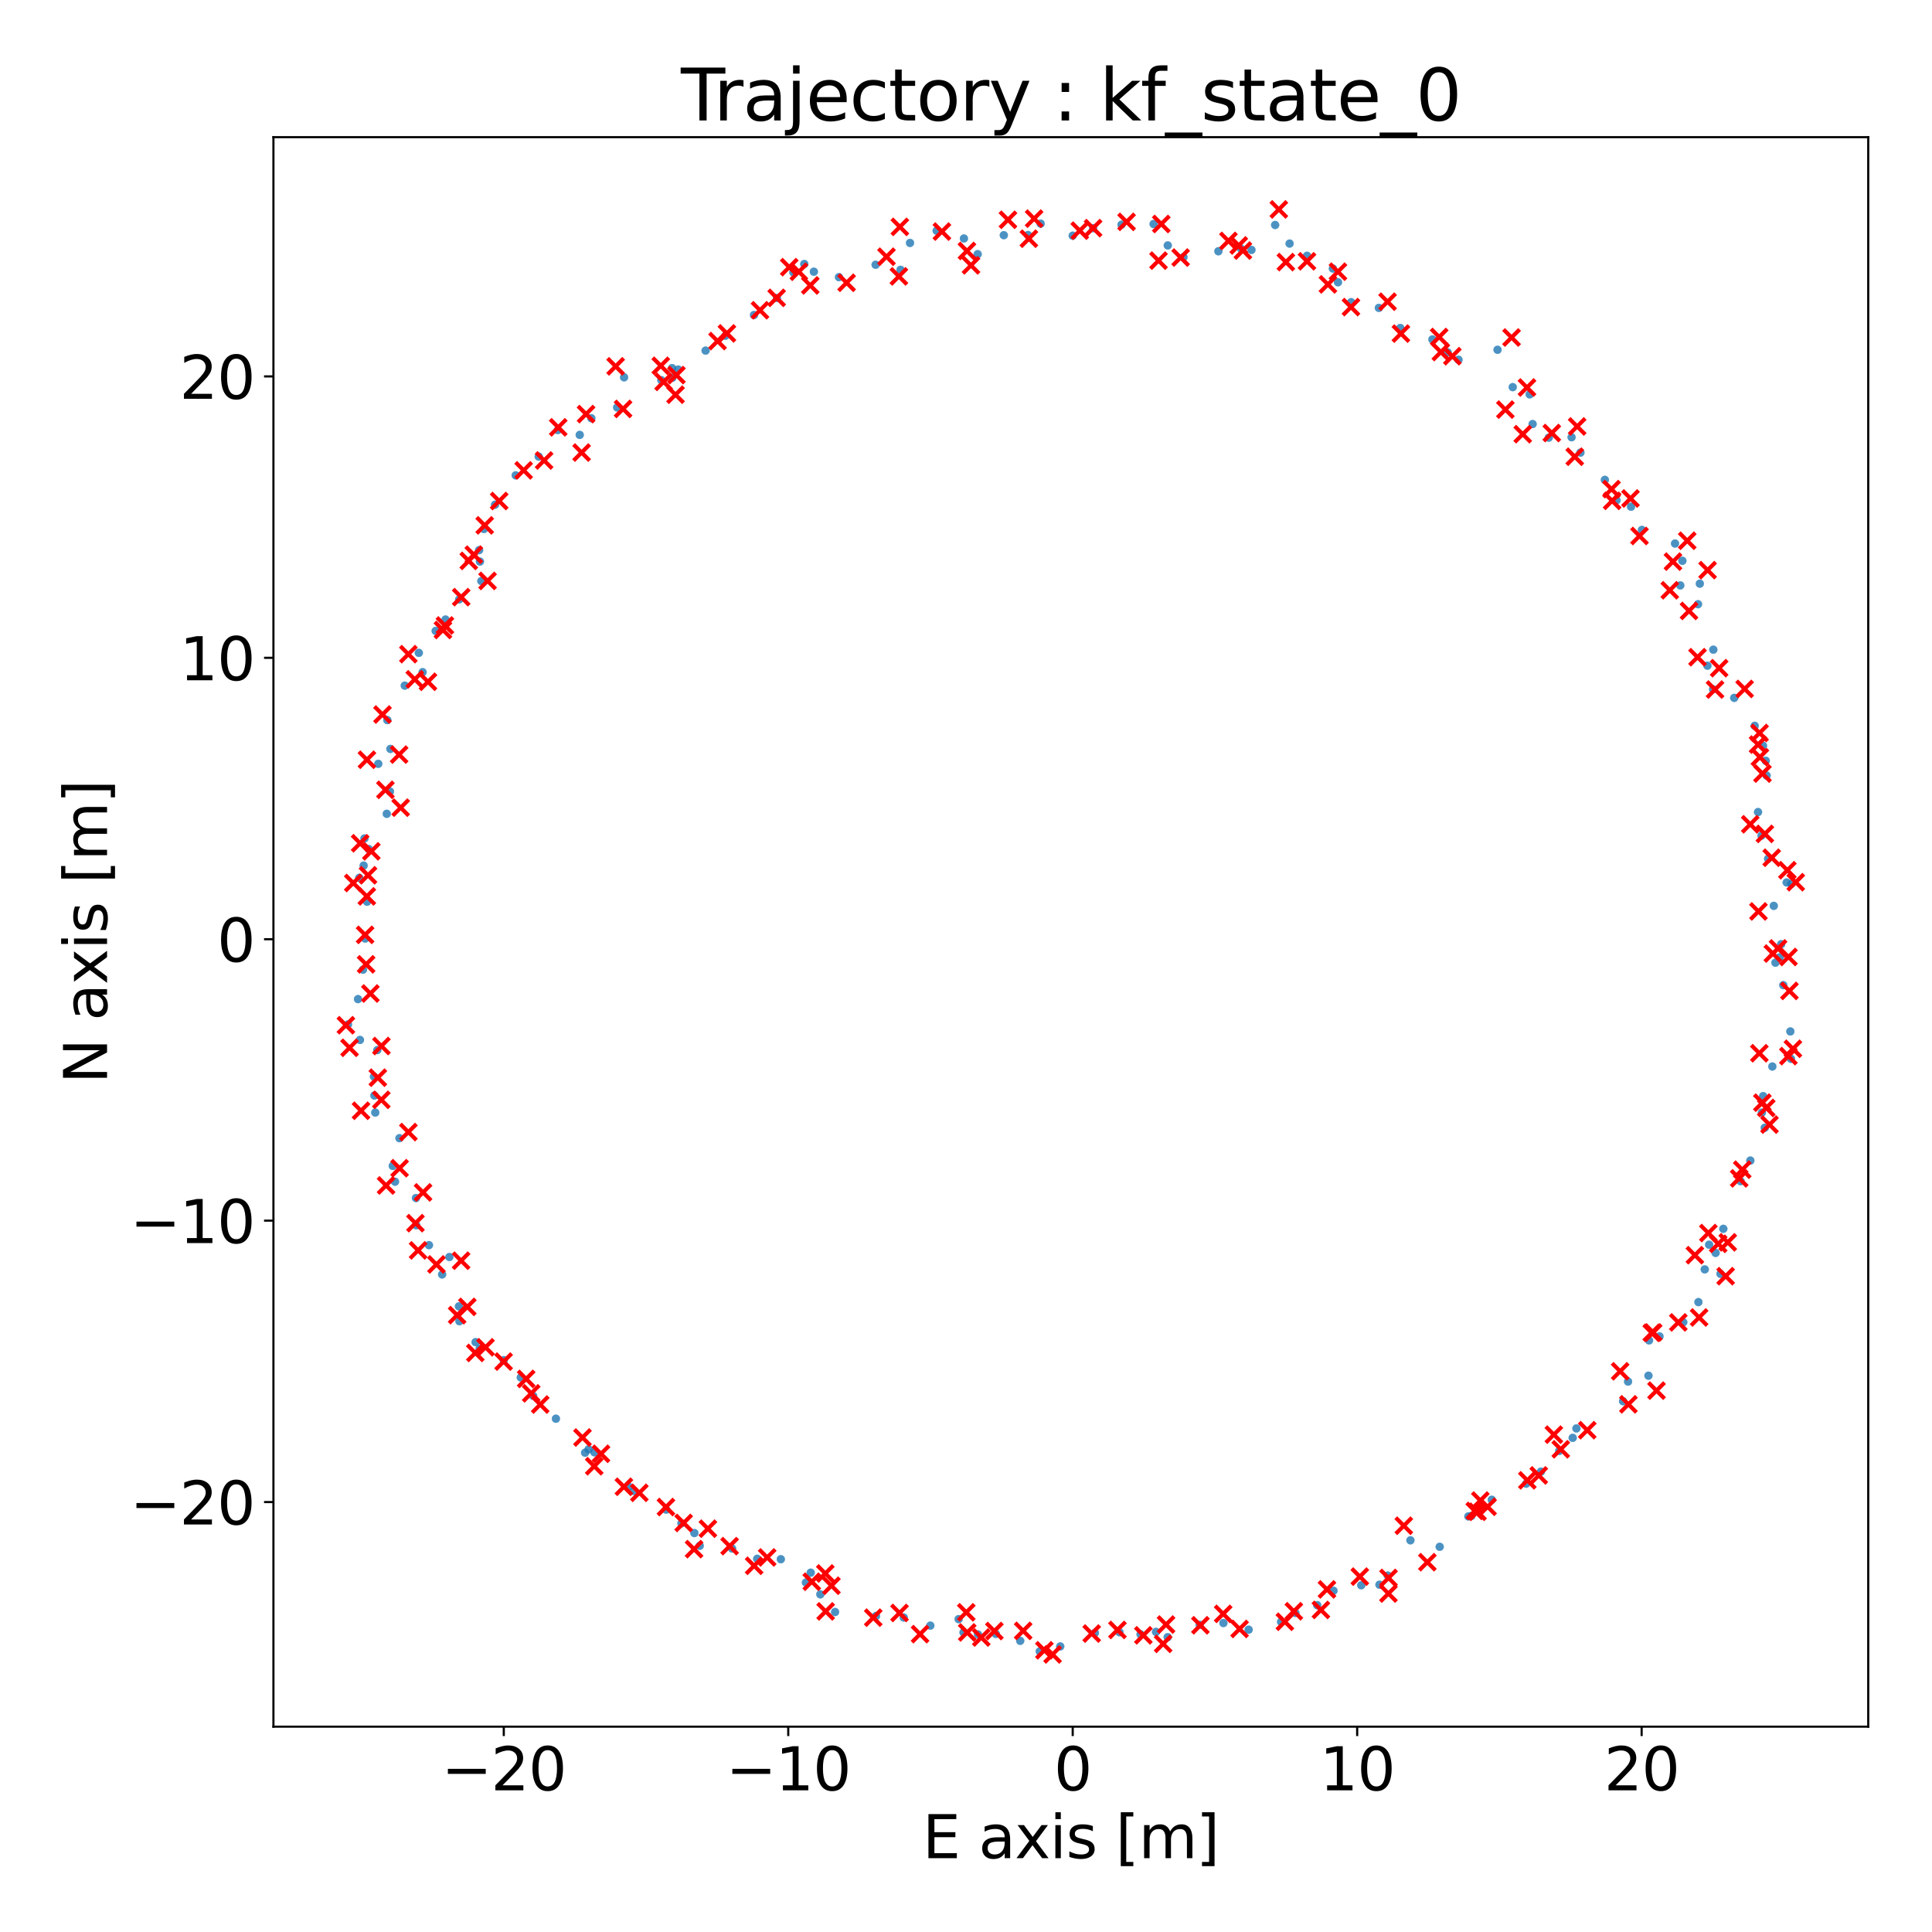<?xml version="1.0" encoding="utf-8" standalone="no"?>
<!DOCTYPE svg PUBLIC "-//W3C//DTD SVG 1.1//EN"
  "http://www.w3.org/Graphics/SVG/1.1/DTD/svg11.dtd">
<svg xmlns:xlink="http://www.w3.org/1999/xlink" width="720pt" height="720pt" viewBox="0 0 720 720" xmlns="http://www.w3.org/2000/svg" version="1.1">
 <defs>
  <style type="text/css">*{stroke-linejoin: round; stroke-linecap: butt}</style>
 </defs>
 <g id="figure_1">
  <g id="patch_1">
   <path d="M 0 720 
L 720 720 
L 720 0 
L 0 0 
z
" style="fill: #ffffff"/>
  </g>
  <g id="axes_1">
   <g id="patch_2">
    <path d="M 101.9 643.48 
L 696.24 643.48 
L 696.24 51.12 
L 101.9 51.12 
z
" style="fill: #ffffff"/>
   </g>
   <g id="PathCollection_1">
    <defs>
     <path id="mdcd0f74d8c" d="M 0 1.5 
C 0.398 1.5 0.779 1.342 1.061 1.061 
C 1.342 0.779 1.5 0.398 1.5 0 
C 1.5 -0.398 1.342 -0.779 1.061 -1.061 
C 0.779 -1.342 0.398 -1.5 0 -1.5 
C -0.398 -1.5 -0.779 -1.342 -1.061 -1.061 
C -1.342 -0.779 -1.5 -0.398 -1.5 0 
C -1.5 0.398 -1.342 0.779 -1.061 1.061 
C -0.779 1.342 -0.398 1.5 0 1.5 
z
" style="stroke: #1f77b4; stroke-opacity: 0.8; stroke-width: 0.1"/>
    </defs>
    <g clip-path="url(#p8d2b660b2a)">
     <use xlink:href="#mdcd0f74d8c" x="399.768" y="87.838" style="fill: #1f77b4; fill-opacity: 0.8; stroke: #1f77b4; stroke-opacity: 0.8; stroke-width: 0.1"/>
     <use xlink:href="#mdcd0f74d8c" x="407.362" y="85.033" style="fill: #1f77b4; fill-opacity: 0.8; stroke: #1f77b4; stroke-opacity: 0.8; stroke-width: 0.1"/>
     <use xlink:href="#mdcd0f74d8c" x="417.957" y="83.745" style="fill: #1f77b4; fill-opacity: 0.8; stroke: #1f77b4; stroke-opacity: 0.8; stroke-width: 0.1"/>
     <use xlink:href="#mdcd0f74d8c" x="429.917" y="83.481" style="fill: #1f77b4; fill-opacity: 0.8; stroke: #1f77b4; stroke-opacity: 0.8; stroke-width: 0.1"/>
     <use xlink:href="#mdcd0f74d8c" x="435.197" y="91.467" style="fill: #1f77b4; fill-opacity: 0.8; stroke: #1f77b4; stroke-opacity: 0.8; stroke-width: 0.1"/>
     <use xlink:href="#mdcd0f74d8c" x="441.05" y="95.847" style="fill: #1f77b4; fill-opacity: 0.8; stroke: #1f77b4; stroke-opacity: 0.8; stroke-width: 0.1"/>
     <use xlink:href="#mdcd0f74d8c" x="454.057" y="93.635" style="fill: #1f77b4; fill-opacity: 0.8; stroke: #1f77b4; stroke-opacity: 0.8; stroke-width: 0.1"/>
     <use xlink:href="#mdcd0f74d8c" x="462.493" y="92.671" style="fill: #1f77b4; fill-opacity: 0.8; stroke: #1f77b4; stroke-opacity: 0.8; stroke-width: 0.1"/>
     <use xlink:href="#mdcd0f74d8c" x="466.38" y="93.132" style="fill: #1f77b4; fill-opacity: 0.8; stroke: #1f77b4; stroke-opacity: 0.8; stroke-width: 0.1"/>
     <use xlink:href="#mdcd0f74d8c" x="475.207" y="83.844" style="fill: #1f77b4; fill-opacity: 0.8; stroke: #1f77b4; stroke-opacity: 0.8; stroke-width: 0.1"/>
     <use xlink:href="#mdcd0f74d8c" x="480.598" y="90.77" style="fill: #1f77b4; fill-opacity: 0.8; stroke: #1f77b4; stroke-opacity: 0.8; stroke-width: 0.1"/>
     <use xlink:href="#mdcd0f74d8c" x="487.102" y="95.324" style="fill: #1f77b4; fill-opacity: 0.8; stroke: #1f77b4; stroke-opacity: 0.8; stroke-width: 0.1"/>
     <use xlink:href="#mdcd0f74d8c" x="496.732" y="100.08" style="fill: #1f77b4; fill-opacity: 0.8; stroke: #1f77b4; stroke-opacity: 0.8; stroke-width: 0.1"/>
     <use xlink:href="#mdcd0f74d8c" x="498.624" y="105.184" style="fill: #1f77b4; fill-opacity: 0.8; stroke: #1f77b4; stroke-opacity: 0.8; stroke-width: 0.1"/>
     <use xlink:href="#mdcd0f74d8c" x="503.534" y="112.621" style="fill: #1f77b4; fill-opacity: 0.8; stroke: #1f77b4; stroke-opacity: 0.8; stroke-width: 0.1"/>
     <use xlink:href="#mdcd0f74d8c" x="513.856" y="114.739" style="fill: #1f77b4; fill-opacity: 0.8; stroke: #1f77b4; stroke-opacity: 0.8; stroke-width: 0.1"/>
     <use xlink:href="#mdcd0f74d8c" x="521.846" y="122.228" style="fill: #1f77b4; fill-opacity: 0.8; stroke: #1f77b4; stroke-opacity: 0.8; stroke-width: 0.1"/>
     <use xlink:href="#mdcd0f74d8c" x="533.813" y="126.49" style="fill: #1f77b4; fill-opacity: 0.8; stroke: #1f77b4; stroke-opacity: 0.8; stroke-width: 0.1"/>
     <use xlink:href="#mdcd0f74d8c" x="539.495" y="131.312" style="fill: #1f77b4; fill-opacity: 0.8; stroke: #1f77b4; stroke-opacity: 0.8; stroke-width: 0.1"/>
     <use xlink:href="#mdcd0f74d8c" x="543.532" y="134.062" style="fill: #1f77b4; fill-opacity: 0.8; stroke: #1f77b4; stroke-opacity: 0.8; stroke-width: 0.1"/>
     <use xlink:href="#mdcd0f74d8c" x="558.089" y="130.358" style="fill: #1f77b4; fill-opacity: 0.8; stroke: #1f77b4; stroke-opacity: 0.8; stroke-width: 0.1"/>
     <use xlink:href="#mdcd0f74d8c" x="563.755" y="144.275" style="fill: #1f77b4; fill-opacity: 0.8; stroke: #1f77b4; stroke-opacity: 0.8; stroke-width: 0.1"/>
     <use xlink:href="#mdcd0f74d8c" x="570.064" y="146.973" style="fill: #1f77b4; fill-opacity: 0.8; stroke: #1f77b4; stroke-opacity: 0.8; stroke-width: 0.1"/>
     <use xlink:href="#mdcd0f74d8c" x="571.157" y="158.035" style="fill: #1f77b4; fill-opacity: 0.8; stroke: #1f77b4; stroke-opacity: 0.8; stroke-width: 0.1"/>
     <use xlink:href="#mdcd0f74d8c" x="577.178" y="163.099" style="fill: #1f77b4; fill-opacity: 0.8; stroke: #1f77b4; stroke-opacity: 0.8; stroke-width: 0.1"/>
     <use xlink:href="#mdcd0f74d8c" x="585.681" y="162.956" style="fill: #1f77b4; fill-opacity: 0.8; stroke: #1f77b4; stroke-opacity: 0.8; stroke-width: 0.1"/>
     <use xlink:href="#mdcd0f74d8c" x="588.974" y="168.687" style="fill: #1f77b4; fill-opacity: 0.8; stroke: #1f77b4; stroke-opacity: 0.8; stroke-width: 0.1"/>
     <use xlink:href="#mdcd0f74d8c" x="598.093" y="178.836" style="fill: #1f77b4; fill-opacity: 0.8; stroke: #1f77b4; stroke-opacity: 0.8; stroke-width: 0.1"/>
     <use xlink:href="#mdcd0f74d8c" x="602.439" y="186.444" style="fill: #1f77b4; fill-opacity: 0.8; stroke: #1f77b4; stroke-opacity: 0.8; stroke-width: 0.1"/>
     <use xlink:href="#mdcd0f74d8c" x="607.834" y="188.829" style="fill: #1f77b4; fill-opacity: 0.8; stroke: #1f77b4; stroke-opacity: 0.8; stroke-width: 0.1"/>
     <use xlink:href="#mdcd0f74d8c" x="611.899" y="197.489" style="fill: #1f77b4; fill-opacity: 0.8; stroke: #1f77b4; stroke-opacity: 0.8; stroke-width: 0.1"/>
     <use xlink:href="#mdcd0f74d8c" x="624.23" y="202.556" style="fill: #1f77b4; fill-opacity: 0.8; stroke: #1f77b4; stroke-opacity: 0.8; stroke-width: 0.1"/>
     <use xlink:href="#mdcd0f74d8c" x="626.976" y="208.992" style="fill: #1f77b4; fill-opacity: 0.8; stroke: #1f77b4; stroke-opacity: 0.8; stroke-width: 0.1"/>
     <use xlink:href="#mdcd0f74d8c" x="626.199" y="218.163" style="fill: #1f77b4; fill-opacity: 0.8; stroke: #1f77b4; stroke-opacity: 0.8; stroke-width: 0.1"/>
     <use xlink:href="#mdcd0f74d8c" x="633.474" y="217.513" style="fill: #1f77b4; fill-opacity: 0.8; stroke: #1f77b4; stroke-opacity: 0.8; stroke-width: 0.1"/>
     <use xlink:href="#mdcd0f74d8c" x="632.796" y="225.178" style="fill: #1f77b4; fill-opacity: 0.8; stroke: #1f77b4; stroke-opacity: 0.8; stroke-width: 0.1"/>
     <use xlink:href="#mdcd0f74d8c" x="638.505" y="242.117" style="fill: #1f77b4; fill-opacity: 0.8; stroke: #1f77b4; stroke-opacity: 0.8; stroke-width: 0.1"/>
     <use xlink:href="#mdcd0f74d8c" x="636.308" y="248.084" style="fill: #1f77b4; fill-opacity: 0.8; stroke: #1f77b4; stroke-opacity: 0.8; stroke-width: 0.1"/>
     <use xlink:href="#mdcd0f74d8c" x="638.41" y="256.87" style="fill: #1f77b4; fill-opacity: 0.8; stroke: #1f77b4; stroke-opacity: 0.8; stroke-width: 0.1"/>
     <use xlink:href="#mdcd0f74d8c" x="646.292" y="260.075" style="fill: #1f77b4; fill-opacity: 0.8; stroke: #1f77b4; stroke-opacity: 0.8; stroke-width: 0.1"/>
     <use xlink:href="#mdcd0f74d8c" x="653.924" y="270.479" style="fill: #1f77b4; fill-opacity: 0.8; stroke: #1f77b4; stroke-opacity: 0.8; stroke-width: 0.1"/>
     <use xlink:href="#mdcd0f74d8c" x="657.017" y="277.918" style="fill: #1f77b4; fill-opacity: 0.8; stroke: #1f77b4; stroke-opacity: 0.8; stroke-width: 0.1"/>
     <use xlink:href="#mdcd0f74d8c" x="658.043" y="283.514" style="fill: #1f77b4; fill-opacity: 0.8; stroke: #1f77b4; stroke-opacity: 0.8; stroke-width: 0.1"/>
     <use xlink:href="#mdcd0f74d8c" x="658.358" y="289.023" style="fill: #1f77b4; fill-opacity: 0.8; stroke: #1f77b4; stroke-opacity: 0.8; stroke-width: 0.1"/>
     <use xlink:href="#mdcd0f74d8c" x="655.171" y="302.639" style="fill: #1f77b4; fill-opacity: 0.8; stroke: #1f77b4; stroke-opacity: 0.8; stroke-width: 0.1"/>
     <use xlink:href="#mdcd0f74d8c" x="656.469" y="311.402" style="fill: #1f77b4; fill-opacity: 0.8; stroke: #1f77b4; stroke-opacity: 0.8; stroke-width: 0.1"/>
     <use xlink:href="#mdcd0f74d8c" x="658.928" y="320.048" style="fill: #1f77b4; fill-opacity: 0.8; stroke: #1f77b4; stroke-opacity: 0.8; stroke-width: 0.1"/>
     <use xlink:href="#mdcd0f74d8c" x="665.842" y="328.869" style="fill: #1f77b4; fill-opacity: 0.8; stroke: #1f77b4; stroke-opacity: 0.8; stroke-width: 0.1"/>
     <use xlink:href="#mdcd0f74d8c" x="667.545" y="329.389" style="fill: #1f77b4; fill-opacity: 0.8; stroke: #1f77b4; stroke-opacity: 0.8; stroke-width: 0.1"/>
     <use xlink:href="#mdcd0f74d8c" x="661.038" y="337.583" style="fill: #1f77b4; fill-opacity: 0.8; stroke: #1f77b4; stroke-opacity: 0.8; stroke-width: 0.1"/>
     <use xlink:href="#mdcd0f74d8c" x="663.792" y="351.878" style="fill: #1f77b4; fill-opacity: 0.8; stroke: #1f77b4; stroke-opacity: 0.8; stroke-width: 0.1"/>
     <use xlink:href="#mdcd0f74d8c" x="663.247" y="356.752" style="fill: #1f77b4; fill-opacity: 0.8; stroke: #1f77b4; stroke-opacity: 0.8; stroke-width: 0.1"/>
     <use xlink:href="#mdcd0f74d8c" x="661.644" y="358.768" style="fill: #1f77b4; fill-opacity: 0.8; stroke: #1f77b4; stroke-opacity: 0.8; stroke-width: 0.1"/>
     <use xlink:href="#mdcd0f74d8c" x="664.589" y="367.148" style="fill: #1f77b4; fill-opacity: 0.8; stroke: #1f77b4; stroke-opacity: 0.8; stroke-width: 0.1"/>
     <use xlink:href="#mdcd0f74d8c" x="667.213" y="384.39" style="fill: #1f77b4; fill-opacity: 0.8; stroke: #1f77b4; stroke-opacity: 0.8; stroke-width: 0.1"/>
     <use xlink:href="#mdcd0f74d8c" x="667.44" y="394.581" style="fill: #1f77b4; fill-opacity: 0.8; stroke: #1f77b4; stroke-opacity: 0.8; stroke-width: 0.1"/>
     <use xlink:href="#mdcd0f74d8c" x="660.497" y="397.457" style="fill: #1f77b4; fill-opacity: 0.8; stroke: #1f77b4; stroke-opacity: 0.8; stroke-width: 0.1"/>
     <use xlink:href="#mdcd0f74d8c" x="657.087" y="408.487" style="fill: #1f77b4; fill-opacity: 0.8; stroke: #1f77b4; stroke-opacity: 0.8; stroke-width: 0.1"/>
     <use xlink:href="#mdcd0f74d8c" x="656.606" y="414.628" style="fill: #1f77b4; fill-opacity: 0.8; stroke: #1f77b4; stroke-opacity: 0.8; stroke-width: 0.1"/>
     <use xlink:href="#mdcd0f74d8c" x="657.68" y="420.281" style="fill: #1f77b4; fill-opacity: 0.8; stroke: #1f77b4; stroke-opacity: 0.8; stroke-width: 0.1"/>
     <use xlink:href="#mdcd0f74d8c" x="652.305" y="432.508" style="fill: #1f77b4; fill-opacity: 0.8; stroke: #1f77b4; stroke-opacity: 0.8; stroke-width: 0.1"/>
     <use xlink:href="#mdcd0f74d8c" x="648.639" y="440.186" style="fill: #1f77b4; fill-opacity: 0.8; stroke: #1f77b4; stroke-opacity: 0.8; stroke-width: 0.1"/>
     <use xlink:href="#mdcd0f74d8c" x="642.234" y="457.945" style="fill: #1f77b4; fill-opacity: 0.8; stroke: #1f77b4; stroke-opacity: 0.8; stroke-width: 0.1"/>
     <use xlink:href="#mdcd0f74d8c" x="636.949" y="463.869" style="fill: #1f77b4; fill-opacity: 0.8; stroke: #1f77b4; stroke-opacity: 0.8; stroke-width: 0.1"/>
     <use xlink:href="#mdcd0f74d8c" x="639.358" y="466.925" style="fill: #1f77b4; fill-opacity: 0.8; stroke: #1f77b4; stroke-opacity: 0.8; stroke-width: 0.1"/>
     <use xlink:href="#mdcd0f74d8c" x="641.169" y="474.719" style="fill: #1f77b4; fill-opacity: 0.8; stroke: #1f77b4; stroke-opacity: 0.8; stroke-width: 0.1"/>
     <use xlink:href="#mdcd0f74d8c" x="635.311" y="473.063" style="fill: #1f77b4; fill-opacity: 0.8; stroke: #1f77b4; stroke-opacity: 0.8; stroke-width: 0.1"/>
     <use xlink:href="#mdcd0f74d8c" x="632.95" y="485.259" style="fill: #1f77b4; fill-opacity: 0.8; stroke: #1f77b4; stroke-opacity: 0.8; stroke-width: 0.1"/>
     <use xlink:href="#mdcd0f74d8c" x="627.313" y="492.762" style="fill: #1f77b4; fill-opacity: 0.8; stroke: #1f77b4; stroke-opacity: 0.8; stroke-width: 0.1"/>
     <use xlink:href="#mdcd0f74d8c" x="618.449" y="498.034" style="fill: #1f77b4; fill-opacity: 0.8; stroke: #1f77b4; stroke-opacity: 0.8; stroke-width: 0.1"/>
     <use xlink:href="#mdcd0f74d8c" x="614.552" y="499.535" style="fill: #1f77b4; fill-opacity: 0.8; stroke: #1f77b4; stroke-opacity: 0.8; stroke-width: 0.1"/>
     <use xlink:href="#mdcd0f74d8c" x="614.325" y="512.68" style="fill: #1f77b4; fill-opacity: 0.8; stroke: #1f77b4; stroke-opacity: 0.8; stroke-width: 0.1"/>
     <use xlink:href="#mdcd0f74d8c" x="606.731" y="514.873" style="fill: #1f77b4; fill-opacity: 0.8; stroke: #1f77b4; stroke-opacity: 0.8; stroke-width: 0.1"/>
     <use xlink:href="#mdcd0f74d8c" x="604.874" y="522.186" style="fill: #1f77b4; fill-opacity: 0.8; stroke: #1f77b4; stroke-opacity: 0.8; stroke-width: 0.1"/>
     <use xlink:href="#mdcd0f74d8c" x="587.494" y="532.334" style="fill: #1f77b4; fill-opacity: 0.8; stroke: #1f77b4; stroke-opacity: 0.8; stroke-width: 0.1"/>
     <use xlink:href="#mdcd0f74d8c" x="586.094" y="535.847" style="fill: #1f77b4; fill-opacity: 0.8; stroke: #1f77b4; stroke-opacity: 0.8; stroke-width: 0.1"/>
     <use xlink:href="#mdcd0f74d8c" x="581.088" y="540.723" style="fill: #1f77b4; fill-opacity: 0.8; stroke: #1f77b4; stroke-opacity: 0.8; stroke-width: 0.1"/>
     <use xlink:href="#mdcd0f74d8c" x="574.266" y="548.432" style="fill: #1f77b4; fill-opacity: 0.8; stroke: #1f77b4; stroke-opacity: 0.8; stroke-width: 0.1"/>
     <use xlink:href="#mdcd0f74d8c" x="568.788" y="552.918" style="fill: #1f77b4; fill-opacity: 0.8; stroke: #1f77b4; stroke-opacity: 0.8; stroke-width: 0.1"/>
     <use xlink:href="#mdcd0f74d8c" x="555.94" y="558.92" style="fill: #1f77b4; fill-opacity: 0.8; stroke: #1f77b4; stroke-opacity: 0.8; stroke-width: 0.1"/>
     <use xlink:href="#mdcd0f74d8c" x="551.466" y="562.726" style="fill: #1f77b4; fill-opacity: 0.8; stroke: #1f77b4; stroke-opacity: 0.8; stroke-width: 0.1"/>
     <use xlink:href="#mdcd0f74d8c" x="548.335" y="564.956" style="fill: #1f77b4; fill-opacity: 0.8; stroke: #1f77b4; stroke-opacity: 0.8; stroke-width: 0.1"/>
     <use xlink:href="#mdcd0f74d8c" x="547.223" y="565.12" style="fill: #1f77b4; fill-opacity: 0.8; stroke: #1f77b4; stroke-opacity: 0.8; stroke-width: 0.1"/>
     <use xlink:href="#mdcd0f74d8c" x="536.534" y="576.447" style="fill: #1f77b4; fill-opacity: 0.8; stroke: #1f77b4; stroke-opacity: 0.8; stroke-width: 0.1"/>
     <use xlink:href="#mdcd0f74d8c" x="525.627" y="574.027" style="fill: #1f77b4; fill-opacity: 0.8; stroke: #1f77b4; stroke-opacity: 0.8; stroke-width: 0.1"/>
     <use xlink:href="#mdcd0f74d8c" x="517.183" y="587.174" style="fill: #1f77b4; fill-opacity: 0.8; stroke: #1f77b4; stroke-opacity: 0.8; stroke-width: 0.1"/>
     <use xlink:href="#mdcd0f74d8c" x="514.091" y="590.573" style="fill: #1f77b4; fill-opacity: 0.8; stroke: #1f77b4; stroke-opacity: 0.8; stroke-width: 0.1"/>
     <use xlink:href="#mdcd0f74d8c" x="507.301" y="590.778" style="fill: #1f77b4; fill-opacity: 0.8; stroke: #1f77b4; stroke-opacity: 0.8; stroke-width: 0.1"/>
     <use xlink:href="#mdcd0f74d8c" x="496.954" y="592.831" style="fill: #1f77b4; fill-opacity: 0.8; stroke: #1f77b4; stroke-opacity: 0.8; stroke-width: 0.1"/>
     <use xlink:href="#mdcd0f74d8c" x="490.894" y="598.212" style="fill: #1f77b4; fill-opacity: 0.8; stroke: #1f77b4; stroke-opacity: 0.8; stroke-width: 0.1"/>
     <use xlink:href="#mdcd0f74d8c" x="482.751" y="601.091" style="fill: #1f77b4; fill-opacity: 0.8; stroke: #1f77b4; stroke-opacity: 0.8; stroke-width: 0.1"/>
     <use xlink:href="#mdcd0f74d8c" x="477.423" y="604.424" style="fill: #1f77b4; fill-opacity: 0.8; stroke: #1f77b4; stroke-opacity: 0.8; stroke-width: 0.1"/>
     <use xlink:href="#mdcd0f74d8c" x="465.338" y="607.337" style="fill: #1f77b4; fill-opacity: 0.8; stroke: #1f77b4; stroke-opacity: 0.8; stroke-width: 0.1"/>
     <use xlink:href="#mdcd0f74d8c" x="455.933" y="604.854" style="fill: #1f77b4; fill-opacity: 0.8; stroke: #1f77b4; stroke-opacity: 0.8; stroke-width: 0.1"/>
     <use xlink:href="#mdcd0f74d8c" x="447.068" y="605.514" style="fill: #1f77b4; fill-opacity: 0.8; stroke: #1f77b4; stroke-opacity: 0.8; stroke-width: 0.1"/>
     <use xlink:href="#mdcd0f74d8c" x="435.168" y="610.125" style="fill: #1f77b4; fill-opacity: 0.8; stroke: #1f77b4; stroke-opacity: 0.8; stroke-width: 0.1"/>
     <use xlink:href="#mdcd0f74d8c" x="430.827" y="608.156" style="fill: #1f77b4; fill-opacity: 0.8; stroke: #1f77b4; stroke-opacity: 0.8; stroke-width: 0.1"/>
     <use xlink:href="#mdcd0f74d8c" x="425.066" y="609.069" style="fill: #1f77b4; fill-opacity: 0.8; stroke: #1f77b4; stroke-opacity: 0.8; stroke-width: 0.1"/>
     <use xlink:href="#mdcd0f74d8c" x="417.196" y="608.278" style="fill: #1f77b4; fill-opacity: 0.8; stroke: #1f77b4; stroke-opacity: 0.8; stroke-width: 0.1"/>
     <use xlink:href="#mdcd0f74d8c" x="408.024" y="608.557" style="fill: #1f77b4; fill-opacity: 0.8; stroke: #1f77b4; stroke-opacity: 0.8; stroke-width: 0.1"/>
     <use xlink:href="#mdcd0f74d8c" x="395.124" y="613.57" style="fill: #1f77b4; fill-opacity: 0.8; stroke: #1f77b4; stroke-opacity: 0.8; stroke-width: 0.1"/>
     <use xlink:href="#mdcd0f74d8c" x="387.475" y="615.422" style="fill: #1f77b4; fill-opacity: 0.8; stroke: #1f77b4; stroke-opacity: 0.8; stroke-width: 0.1"/>
     <use xlink:href="#mdcd0f74d8c" x="380.201" y="611.489" style="fill: #1f77b4; fill-opacity: 0.8; stroke: #1f77b4; stroke-opacity: 0.8; stroke-width: 0.1"/>
     <use xlink:href="#mdcd0f74d8c" x="371.113" y="608.907" style="fill: #1f77b4; fill-opacity: 0.8; stroke: #1f77b4; stroke-opacity: 0.8; stroke-width: 0.1"/>
     <use xlink:href="#mdcd0f74d8c" x="364.479" y="609.103" style="fill: #1f77b4; fill-opacity: 0.8; stroke: #1f77b4; stroke-opacity: 0.8; stroke-width: 0.1"/>
     <use xlink:href="#mdcd0f74d8c" x="359.083" y="608.356" style="fill: #1f77b4; fill-opacity: 0.8; stroke: #1f77b4; stroke-opacity: 0.8; stroke-width: 0.1"/>
     <use xlink:href="#mdcd0f74d8c" x="357.249" y="603.409" style="fill: #1f77b4; fill-opacity: 0.8; stroke: #1f77b4; stroke-opacity: 0.8; stroke-width: 0.1"/>
     <use xlink:href="#mdcd0f74d8c" x="346.713" y="605.819" style="fill: #1f77b4; fill-opacity: 0.8; stroke: #1f77b4; stroke-opacity: 0.8; stroke-width: 0.1"/>
     <use xlink:href="#mdcd0f74d8c" x="336.793" y="602.792" style="fill: #1f77b4; fill-opacity: 0.8; stroke: #1f77b4; stroke-opacity: 0.8; stroke-width: 0.1"/>
     <use xlink:href="#mdcd0f74d8c" x="326.472" y="602.223" style="fill: #1f77b4; fill-opacity: 0.8; stroke: #1f77b4; stroke-opacity: 0.8; stroke-width: 0.1"/>
     <use xlink:href="#mdcd0f74d8c" x="311.219" y="600.746" style="fill: #1f77b4; fill-opacity: 0.8; stroke: #1f77b4; stroke-opacity: 0.8; stroke-width: 0.1"/>
     <use xlink:href="#mdcd0f74d8c" x="305.717" y="594.162" style="fill: #1f77b4; fill-opacity: 0.8; stroke: #1f77b4; stroke-opacity: 0.8; stroke-width: 0.1"/>
     <use xlink:href="#mdcd0f74d8c" x="300.348" y="589.768" style="fill: #1f77b4; fill-opacity: 0.8; stroke: #1f77b4; stroke-opacity: 0.8; stroke-width: 0.1"/>
     <use xlink:href="#mdcd0f74d8c" x="302.127" y="586.094" style="fill: #1f77b4; fill-opacity: 0.8; stroke: #1f77b4; stroke-opacity: 0.8; stroke-width: 0.1"/>
     <use xlink:href="#mdcd0f74d8c" x="290.987" y="581.079" style="fill: #1f77b4; fill-opacity: 0.8; stroke: #1f77b4; stroke-opacity: 0.8; stroke-width: 0.1"/>
     <use xlink:href="#mdcd0f74d8c" x="282.196" y="580.916" style="fill: #1f77b4; fill-opacity: 0.8; stroke: #1f77b4; stroke-opacity: 0.8; stroke-width: 0.1"/>
     <use xlink:href="#mdcd0f74d8c" x="272.835" y="577.098" style="fill: #1f77b4; fill-opacity: 0.8; stroke: #1f77b4; stroke-opacity: 0.8; stroke-width: 0.1"/>
     <use xlink:href="#mdcd0f74d8c" x="260.773" y="576.079" style="fill: #1f77b4; fill-opacity: 0.8; stroke: #1f77b4; stroke-opacity: 0.8; stroke-width: 0.1"/>
     <use xlink:href="#mdcd0f74d8c" x="258.776" y="571.328" style="fill: #1f77b4; fill-opacity: 0.8; stroke: #1f77b4; stroke-opacity: 0.8; stroke-width: 0.1"/>
     <use xlink:href="#mdcd0f74d8c" x="253.949" y="567.7" style="fill: #1f77b4; fill-opacity: 0.8; stroke: #1f77b4; stroke-opacity: 0.8; stroke-width: 0.1"/>
     <use xlink:href="#mdcd0f74d8c" x="248.272" y="562.596" style="fill: #1f77b4; fill-opacity: 0.8; stroke: #1f77b4; stroke-opacity: 0.8; stroke-width: 0.1"/>
     <use xlink:href="#mdcd0f74d8c" x="236.348" y="555.668" style="fill: #1f77b4; fill-opacity: 0.8; stroke: #1f77b4; stroke-opacity: 0.8; stroke-width: 0.1"/>
     <use xlink:href="#mdcd0f74d8c" x="234.249" y="553.967" style="fill: #1f77b4; fill-opacity: 0.8; stroke: #1f77b4; stroke-opacity: 0.8; stroke-width: 0.1"/>
     <use xlink:href="#mdcd0f74d8c" x="221.499" y="541.224" style="fill: #1f77b4; fill-opacity: 0.8; stroke: #1f77b4; stroke-opacity: 0.8; stroke-width: 0.1"/>
     <use xlink:href="#mdcd0f74d8c" x="218.052" y="541.382" style="fill: #1f77b4; fill-opacity: 0.8; stroke: #1f77b4; stroke-opacity: 0.8; stroke-width: 0.1"/>
     <use xlink:href="#mdcd0f74d8c" x="219.362" y="540.101" style="fill: #1f77b4; fill-opacity: 0.8; stroke: #1f77b4; stroke-opacity: 0.8; stroke-width: 0.1"/>
     <use xlink:href="#mdcd0f74d8c" x="207.174" y="528.711" style="fill: #1f77b4; fill-opacity: 0.8; stroke: #1f77b4; stroke-opacity: 0.8; stroke-width: 0.1"/>
     <use xlink:href="#mdcd0f74d8c" x="198.687" y="520.193" style="fill: #1f77b4; fill-opacity: 0.8; stroke: #1f77b4; stroke-opacity: 0.8; stroke-width: 0.1"/>
     <use xlink:href="#mdcd0f74d8c" x="194.091" y="513.337" style="fill: #1f77b4; fill-opacity: 0.8; stroke: #1f77b4; stroke-opacity: 0.8; stroke-width: 0.1"/>
     <use xlink:href="#mdcd0f74d8c" x="187.739" y="506.899" style="fill: #1f77b4; fill-opacity: 0.8; stroke: #1f77b4; stroke-opacity: 0.8; stroke-width: 0.1"/>
     <use xlink:href="#mdcd0f74d8c" x="178.758" y="502.619" style="fill: #1f77b4; fill-opacity: 0.8; stroke: #1f77b4; stroke-opacity: 0.8; stroke-width: 0.1"/>
     <use xlink:href="#mdcd0f74d8c" x="177.23" y="500.181" style="fill: #1f77b4; fill-opacity: 0.8; stroke: #1f77b4; stroke-opacity: 0.8; stroke-width: 0.1"/>
     <use xlink:href="#mdcd0f74d8c" x="171.214" y="492.389" style="fill: #1f77b4; fill-opacity: 0.8; stroke: #1f77b4; stroke-opacity: 0.8; stroke-width: 0.1"/>
     <use xlink:href="#mdcd0f74d8c" x="171.04" y="486.834" style="fill: #1f77b4; fill-opacity: 0.8; stroke: #1f77b4; stroke-opacity: 0.8; stroke-width: 0.1"/>
     <use xlink:href="#mdcd0f74d8c" x="164.769" y="474.954" style="fill: #1f77b4; fill-opacity: 0.8; stroke: #1f77b4; stroke-opacity: 0.8; stroke-width: 0.1"/>
     <use xlink:href="#mdcd0f74d8c" x="167.47" y="468.452" style="fill: #1f77b4; fill-opacity: 0.8; stroke: #1f77b4; stroke-opacity: 0.8; stroke-width: 0.1"/>
     <use xlink:href="#mdcd0f74d8c" x="159.856" y="464.028" style="fill: #1f77b4; fill-opacity: 0.8; stroke: #1f77b4; stroke-opacity: 0.8; stroke-width: 0.1"/>
     <use xlink:href="#mdcd0f74d8c" x="155.128" y="456.641" style="fill: #1f77b4; fill-opacity: 0.8; stroke: #1f77b4; stroke-opacity: 0.8; stroke-width: 0.1"/>
     <use xlink:href="#mdcd0f74d8c" x="155.013" y="446.472" style="fill: #1f77b4; fill-opacity: 0.8; stroke: #1f77b4; stroke-opacity: 0.8; stroke-width: 0.1"/>
     <use xlink:href="#mdcd0f74d8c" x="147.208" y="440.379" style="fill: #1f77b4; fill-opacity: 0.8; stroke: #1f77b4; stroke-opacity: 0.8; stroke-width: 0.1"/>
     <use xlink:href="#mdcd0f74d8c" x="146.371" y="434.506" style="fill: #1f77b4; fill-opacity: 0.8; stroke: #1f77b4; stroke-opacity: 0.8; stroke-width: 0.1"/>
     <use xlink:href="#mdcd0f74d8c" x="148.874" y="424.17" style="fill: #1f77b4; fill-opacity: 0.8; stroke: #1f77b4; stroke-opacity: 0.8; stroke-width: 0.1"/>
     <use xlink:href="#mdcd0f74d8c" x="139.856" y="414.619" style="fill: #1f77b4; fill-opacity: 0.8; stroke: #1f77b4; stroke-opacity: 0.8; stroke-width: 0.1"/>
     <use xlink:href="#mdcd0f74d8c" x="139.522" y="408.273" style="fill: #1f77b4; fill-opacity: 0.8; stroke: #1f77b4; stroke-opacity: 0.8; stroke-width: 0.1"/>
     <use xlink:href="#mdcd0f74d8c" x="139.384" y="401.232" style="fill: #1f77b4; fill-opacity: 0.8; stroke: #1f77b4; stroke-opacity: 0.8; stroke-width: 0.1"/>
     <use xlink:href="#mdcd0f74d8c" x="140.601" y="391.348" style="fill: #1f77b4; fill-opacity: 0.8; stroke: #1f77b4; stroke-opacity: 0.8; stroke-width: 0.1"/>
     <use xlink:href="#mdcd0f74d8c" x="134.145" y="387.554" style="fill: #1f77b4; fill-opacity: 0.8; stroke: #1f77b4; stroke-opacity: 0.8; stroke-width: 0.1"/>
     <use xlink:href="#mdcd0f74d8c" x="129.674" y="381.791" style="fill: #1f77b4; fill-opacity: 0.8; stroke: #1f77b4; stroke-opacity: 0.8; stroke-width: 0.1"/>
     <use xlink:href="#mdcd0f74d8c" x="133.424" y="372.344" style="fill: #1f77b4; fill-opacity: 0.8; stroke: #1f77b4; stroke-opacity: 0.8; stroke-width: 0.1"/>
     <use xlink:href="#mdcd0f74d8c" x="135.266" y="361.366" style="fill: #1f77b4; fill-opacity: 0.8; stroke: #1f77b4; stroke-opacity: 0.8; stroke-width: 0.1"/>
     <use xlink:href="#mdcd0f74d8c" x="136.089" y="349.774" style="fill: #1f77b4; fill-opacity: 0.8; stroke: #1f77b4; stroke-opacity: 0.8; stroke-width: 0.1"/>
     <use xlink:href="#mdcd0f74d8c" x="136.791" y="336.047" style="fill: #1f77b4; fill-opacity: 0.8; stroke: #1f77b4; stroke-opacity: 0.8; stroke-width: 0.1"/>
     <use xlink:href="#mdcd0f74d8c" x="133.888" y="327.145" style="fill: #1f77b4; fill-opacity: 0.8; stroke: #1f77b4; stroke-opacity: 0.8; stroke-width: 0.1"/>
     <use xlink:href="#mdcd0f74d8c" x="135.522" y="322.582" style="fill: #1f77b4; fill-opacity: 0.8; stroke: #1f77b4; stroke-opacity: 0.8; stroke-width: 0.1"/>
     <use xlink:href="#mdcd0f74d8c" x="137.407" y="316.411" style="fill: #1f77b4; fill-opacity: 0.8; stroke: #1f77b4; stroke-opacity: 0.8; stroke-width: 0.1"/>
     <use xlink:href="#mdcd0f74d8c" x="135.825" y="312.476" style="fill: #1f77b4; fill-opacity: 0.8; stroke: #1f77b4; stroke-opacity: 0.8; stroke-width: 0.1"/>
     <use xlink:href="#mdcd0f74d8c" x="144.135" y="303.278" style="fill: #1f77b4; fill-opacity: 0.8; stroke: #1f77b4; stroke-opacity: 0.8; stroke-width: 0.1"/>
     <use xlink:href="#mdcd0f74d8c" x="145.325" y="294.965" style="fill: #1f77b4; fill-opacity: 0.8; stroke: #1f77b4; stroke-opacity: 0.8; stroke-width: 0.1"/>
     <use xlink:href="#mdcd0f74d8c" x="140.972" y="284.655" style="fill: #1f77b4; fill-opacity: 0.8; stroke: #1f77b4; stroke-opacity: 0.8; stroke-width: 0.1"/>
     <use xlink:href="#mdcd0f74d8c" x="145.495" y="279.101" style="fill: #1f77b4; fill-opacity: 0.8; stroke: #1f77b4; stroke-opacity: 0.8; stroke-width: 0.1"/>
     <use xlink:href="#mdcd0f74d8c" x="144.342" y="268.358" style="fill: #1f77b4; fill-opacity: 0.8; stroke: #1f77b4; stroke-opacity: 0.8; stroke-width: 0.1"/>
     <use xlink:href="#mdcd0f74d8c" x="150.844" y="255.507" style="fill: #1f77b4; fill-opacity: 0.8; stroke: #1f77b4; stroke-opacity: 0.8; stroke-width: 0.1"/>
     <use xlink:href="#mdcd0f74d8c" x="157.503" y="250.499" style="fill: #1f77b4; fill-opacity: 0.8; stroke: #1f77b4; stroke-opacity: 0.8; stroke-width: 0.1"/>
     <use xlink:href="#mdcd0f74d8c" x="156.082" y="243.304" style="fill: #1f77b4; fill-opacity: 0.8; stroke: #1f77b4; stroke-opacity: 0.8; stroke-width: 0.1"/>
     <use xlink:href="#mdcd0f74d8c" x="162.367" y="235.123" style="fill: #1f77b4; fill-opacity: 0.8; stroke: #1f77b4; stroke-opacity: 0.8; stroke-width: 0.1"/>
     <use xlink:href="#mdcd0f74d8c" x="166.033" y="230.883" style="fill: #1f77b4; fill-opacity: 0.8; stroke: #1f77b4; stroke-opacity: 0.8; stroke-width: 0.1"/>
     <use xlink:href="#mdcd0f74d8c" x="171.124" y="223.391" style="fill: #1f77b4; fill-opacity: 0.8; stroke: #1f77b4; stroke-opacity: 0.8; stroke-width: 0.1"/>
     <use xlink:href="#mdcd0f74d8c" x="179.391" y="216.538" style="fill: #1f77b4; fill-opacity: 0.8; stroke: #1f77b4; stroke-opacity: 0.8; stroke-width: 0.1"/>
     <use xlink:href="#mdcd0f74d8c" x="178.863" y="209.288" style="fill: #1f77b4; fill-opacity: 0.8; stroke: #1f77b4; stroke-opacity: 0.8; stroke-width: 0.1"/>
     <use xlink:href="#mdcd0f74d8c" x="178.552" y="205.026" style="fill: #1f77b4; fill-opacity: 0.8; stroke: #1f77b4; stroke-opacity: 0.8; stroke-width: 0.1"/>
     <use xlink:href="#mdcd0f74d8c" x="180.359" y="197.136" style="fill: #1f77b4; fill-opacity: 0.8; stroke: #1f77b4; stroke-opacity: 0.8; stroke-width: 0.1"/>
     <use xlink:href="#mdcd0f74d8c" x="184.481" y="188.098" style="fill: #1f77b4; fill-opacity: 0.8; stroke: #1f77b4; stroke-opacity: 0.8; stroke-width: 0.1"/>
     <use xlink:href="#mdcd0f74d8c" x="192.189" y="177.15" style="fill: #1f77b4; fill-opacity: 0.8; stroke: #1f77b4; stroke-opacity: 0.8; stroke-width: 0.1"/>
     <use xlink:href="#mdcd0f74d8c" x="200.754" y="170.152" style="fill: #1f77b4; fill-opacity: 0.8; stroke: #1f77b4; stroke-opacity: 0.8; stroke-width: 0.1"/>
     <use xlink:href="#mdcd0f74d8c" x="207.883" y="160.268" style="fill: #1f77b4; fill-opacity: 0.8; stroke: #1f77b4; stroke-opacity: 0.8; stroke-width: 0.1"/>
     <use xlink:href="#mdcd0f74d8c" x="216.044" y="162.073" style="fill: #1f77b4; fill-opacity: 0.8; stroke: #1f77b4; stroke-opacity: 0.8; stroke-width: 0.1"/>
     <use xlink:href="#mdcd0f74d8c" x="220.378" y="155.857" style="fill: #1f77b4; fill-opacity: 0.8; stroke: #1f77b4; stroke-opacity: 0.8; stroke-width: 0.1"/>
     <use xlink:href="#mdcd0f74d8c" x="229.995" y="151.837" style="fill: #1f77b4; fill-opacity: 0.8; stroke: #1f77b4; stroke-opacity: 0.8; stroke-width: 0.1"/>
     <use xlink:href="#mdcd0f74d8c" x="232.578" y="140.613" style="fill: #1f77b4; fill-opacity: 0.8; stroke: #1f77b4; stroke-opacity: 0.8; stroke-width: 0.1"/>
     <use xlink:href="#mdcd0f74d8c" x="246.476" y="141.698" style="fill: #1f77b4; fill-opacity: 0.8; stroke: #1f77b4; stroke-opacity: 0.8; stroke-width: 0.1"/>
     <use xlink:href="#mdcd0f74d8c" x="250.578" y="140.788" style="fill: #1f77b4; fill-opacity: 0.8; stroke: #1f77b4; stroke-opacity: 0.8; stroke-width: 0.1"/>
     <use xlink:href="#mdcd0f74d8c" x="250.47" y="137.181" style="fill: #1f77b4; fill-opacity: 0.8; stroke: #1f77b4; stroke-opacity: 0.8; stroke-width: 0.1"/>
     <use xlink:href="#mdcd0f74d8c" x="252.762" y="137.715" style="fill: #1f77b4; fill-opacity: 0.8; stroke: #1f77b4; stroke-opacity: 0.8; stroke-width: 0.1"/>
     <use xlink:href="#mdcd0f74d8c" x="262.96" y="130.66" style="fill: #1f77b4; fill-opacity: 0.8; stroke: #1f77b4; stroke-opacity: 0.8; stroke-width: 0.1"/>
     <use xlink:href="#mdcd0f74d8c" x="270.351" y="125.127" style="fill: #1f77b4; fill-opacity: 0.8; stroke: #1f77b4; stroke-opacity: 0.8; stroke-width: 0.1"/>
     <use xlink:href="#mdcd0f74d8c" x="280.983" y="117.401" style="fill: #1f77b4; fill-opacity: 0.8; stroke: #1f77b4; stroke-opacity: 0.8; stroke-width: 0.1"/>
     <use xlink:href="#mdcd0f74d8c" x="289.548" y="111.059" style="fill: #1f77b4; fill-opacity: 0.8; stroke: #1f77b4; stroke-opacity: 0.8; stroke-width: 0.1"/>
     <use xlink:href="#mdcd0f74d8c" x="295.668" y="101.529" style="fill: #1f77b4; fill-opacity: 0.8; stroke: #1f77b4; stroke-opacity: 0.8; stroke-width: 0.1"/>
     <use xlink:href="#mdcd0f74d8c" x="299.74" y="98.385" style="fill: #1f77b4; fill-opacity: 0.8; stroke: #1f77b4; stroke-opacity: 0.8; stroke-width: 0.1"/>
     <use xlink:href="#mdcd0f74d8c" x="303.3" y="101.254" style="fill: #1f77b4; fill-opacity: 0.8; stroke: #1f77b4; stroke-opacity: 0.8; stroke-width: 0.1"/>
     <use xlink:href="#mdcd0f74d8c" x="312.66" y="103.294" style="fill: #1f77b4; fill-opacity: 0.8; stroke: #1f77b4; stroke-opacity: 0.8; stroke-width: 0.1"/>
     <use xlink:href="#mdcd0f74d8c" x="326.317" y="98.661" style="fill: #1f77b4; fill-opacity: 0.8; stroke: #1f77b4; stroke-opacity: 0.8; stroke-width: 0.1"/>
     <use xlink:href="#mdcd0f74d8c" x="335.597" y="100.554" style="fill: #1f77b4; fill-opacity: 0.8; stroke: #1f77b4; stroke-opacity: 0.8; stroke-width: 0.1"/>
     <use xlink:href="#mdcd0f74d8c" x="339.139" y="90.538" style="fill: #1f77b4; fill-opacity: 0.8; stroke: #1f77b4; stroke-opacity: 0.8; stroke-width: 0.1"/>
     <use xlink:href="#mdcd0f74d8c" x="349.068" y="86.005" style="fill: #1f77b4; fill-opacity: 0.8; stroke: #1f77b4; stroke-opacity: 0.8; stroke-width: 0.1"/>
     <use xlink:href="#mdcd0f74d8c" x="359.222" y="88.881" style="fill: #1f77b4; fill-opacity: 0.8; stroke: #1f77b4; stroke-opacity: 0.8; stroke-width: 0.1"/>
     <use xlink:href="#mdcd0f74d8c" x="364.347" y="94.73" style="fill: #1f77b4; fill-opacity: 0.8; stroke: #1f77b4; stroke-opacity: 0.8; stroke-width: 0.1"/>
     <use xlink:href="#mdcd0f74d8c" x="374.093" y="87.644" style="fill: #1f77b4; fill-opacity: 0.8; stroke: #1f77b4; stroke-opacity: 0.8; stroke-width: 0.1"/>
     <use xlink:href="#mdcd0f74d8c" x="383.1" y="87.595" style="fill: #1f77b4; fill-opacity: 0.8; stroke: #1f77b4; stroke-opacity: 0.8; stroke-width: 0.1"/>
     <use xlink:href="#mdcd0f74d8c" x="387.818" y="83.34" style="fill: #1f77b4; fill-opacity: 0.8; stroke: #1f77b4; stroke-opacity: 0.8; stroke-width: 0.1"/>
    </g>
   </g>
   <g id="PathCollection_2">
    <defs>
     <path id="mb3ebed3903" d="M -3 3 
L 3 -3 
M -3 -3 
L 3 3 
" style="stroke: #ff0000; stroke-width: 1.5"/>
    </defs>
    <g clip-path="url(#p8d2b660b2a)">
     <use xlink:href="#mb3ebed3903" x="402.401" y="85.961" style="fill: #ff0000; stroke: #ff0000; stroke-width: 1.5"/>
     <use xlink:href="#mb3ebed3903" x="407.36" y="85.026" style="fill: #ff0000; stroke: #ff0000; stroke-width: 1.5"/>
     <use xlink:href="#mb3ebed3903" x="419.842" y="82.676" style="fill: #ff0000; stroke: #ff0000; stroke-width: 1.5"/>
     <use xlink:href="#mb3ebed3903" x="432.782" y="83.475" style="fill: #ff0000; stroke: #ff0000; stroke-width: 1.5"/>
     <use xlink:href="#mb3ebed3903" x="431.744" y="97.129" style="fill: #ff0000; stroke: #ff0000; stroke-width: 1.5"/>
     <use xlink:href="#mb3ebed3903" x="439.987" y="95.983" style="fill: #ff0000; stroke: #ff0000; stroke-width: 1.5"/>
     <use xlink:href="#mb3ebed3903" x="457.8" y="89.781" style="fill: #ff0000; stroke: #ff0000; stroke-width: 1.5"/>
     <use xlink:href="#mb3ebed3903" x="461.65" y="91.458" style="fill: #ff0000; stroke: #ff0000; stroke-width: 1.5"/>
     <use xlink:href="#mb3ebed3903" x="463.19" y="93.374" style="fill: #ff0000; stroke: #ff0000; stroke-width: 1.5"/>
     <use xlink:href="#mb3ebed3903" x="476.585" y="78.045" style="fill: #ff0000; stroke: #ff0000; stroke-width: 1.5"/>
     <use xlink:href="#mb3ebed3903" x="479.21" y="97.676" style="fill: #ff0000; stroke: #ff0000; stroke-width: 1.5"/>
     <use xlink:href="#mb3ebed3903" x="487.075" y="97.383" style="fill: #ff0000; stroke: #ff0000; stroke-width: 1.5"/>
     <use xlink:href="#mb3ebed3903" x="498.614" y="101.247" style="fill: #ff0000; stroke: #ff0000; stroke-width: 1.5"/>
     <use xlink:href="#mb3ebed3903" x="494.882" y="105.985" style="fill: #ff0000; stroke: #ff0000; stroke-width: 1.5"/>
     <use xlink:href="#mb3ebed3903" x="503.469" y="114.444" style="fill: #ff0000; stroke: #ff0000; stroke-width: 1.5"/>
     <use xlink:href="#mb3ebed3903" x="517.108" y="112.434" style="fill: #ff0000; stroke: #ff0000; stroke-width: 1.5"/>
     <use xlink:href="#mb3ebed3903" x="522.078" y="124.321" style="fill: #ff0000; stroke: #ff0000; stroke-width: 1.5"/>
     <use xlink:href="#mb3ebed3903" x="536.345" y="125.591" style="fill: #ff0000; stroke: #ff0000; stroke-width: 1.5"/>
     <use xlink:href="#mb3ebed3903" x="536.965" y="131.198" style="fill: #ff0000; stroke: #ff0000; stroke-width: 1.5"/>
     <use xlink:href="#mb3ebed3903" x="541.251" y="132.745" style="fill: #ff0000; stroke: #ff0000; stroke-width: 1.5"/>
     <use xlink:href="#mb3ebed3903" x="563.317" y="125.773" style="fill: #ff0000; stroke: #ff0000; stroke-width: 1.5"/>
     <use xlink:href="#mb3ebed3903" x="561.01" y="152.647" style="fill: #ff0000; stroke: #ff0000; stroke-width: 1.5"/>
     <use xlink:href="#mb3ebed3903" x="569.062" y="144.407" style="fill: #ff0000; stroke: #ff0000; stroke-width: 1.5"/>
     <use xlink:href="#mb3ebed3903" x="567.483" y="161.811" style="fill: #ff0000; stroke: #ff0000; stroke-width: 1.5"/>
     <use xlink:href="#mb3ebed3903" x="578.308" y="161.373" style="fill: #ff0000; stroke: #ff0000; stroke-width: 1.5"/>
     <use xlink:href="#mb3ebed3903" x="587.76" y="158.92" style="fill: #ff0000; stroke: #ff0000; stroke-width: 1.5"/>
     <use xlink:href="#mb3ebed3903" x="586.865" y="170.208" style="fill: #ff0000; stroke: #ff0000; stroke-width: 1.5"/>
     <use xlink:href="#mb3ebed3903" x="600.561" y="182.288" style="fill: #ff0000; stroke: #ff0000; stroke-width: 1.5"/>
     <use xlink:href="#mb3ebed3903" x="600.793" y="186.65" style="fill: #ff0000; stroke: #ff0000; stroke-width: 1.5"/>
     <use xlink:href="#mb3ebed3903" x="607.636" y="185.764" style="fill: #ff0000; stroke: #ff0000; stroke-width: 1.5"/>
     <use xlink:href="#mb3ebed3903" x="610.992" y="199.744" style="fill: #ff0000; stroke: #ff0000; stroke-width: 1.5"/>
     <use xlink:href="#mb3ebed3903" x="628.787" y="201.518" style="fill: #ff0000; stroke: #ff0000; stroke-width: 1.5"/>
     <use xlink:href="#mb3ebed3903" x="623.468" y="209.298" style="fill: #ff0000; stroke: #ff0000; stroke-width: 1.5"/>
     <use xlink:href="#mb3ebed3903" x="622.283" y="219.976" style="fill: #ff0000; stroke: #ff0000; stroke-width: 1.5"/>
     <use xlink:href="#mb3ebed3903" x="636.375" y="212.472" style="fill: #ff0000; stroke: #ff0000; stroke-width: 1.5"/>
     <use xlink:href="#mb3ebed3903" x="629.44" y="227.669" style="fill: #ff0000; stroke: #ff0000; stroke-width: 1.5"/>
     <use xlink:href="#mb3ebed3903" x="640.681" y="249.009" style="fill: #ff0000; stroke: #ff0000; stroke-width: 1.5"/>
     <use xlink:href="#mb3ebed3903" x="632.613" y="244.919" style="fill: #ff0000; stroke: #ff0000; stroke-width: 1.5"/>
     <use xlink:href="#mb3ebed3903" x="639.146" y="256.976" style="fill: #ff0000; stroke: #ff0000; stroke-width: 1.5"/>
     <use xlink:href="#mb3ebed3903" x="650.173" y="256.741" style="fill: #ff0000; stroke: #ff0000; stroke-width: 1.5"/>
     <use xlink:href="#mb3ebed3903" x="655.74" y="273.159" style="fill: #ff0000; stroke: #ff0000; stroke-width: 1.5"/>
     <use xlink:href="#mb3ebed3903" x="655.182" y="277.477" style="fill: #ff0000; stroke: #ff0000; stroke-width: 1.5"/>
     <use xlink:href="#mb3ebed3903" x="655.858" y="282.172" style="fill: #ff0000; stroke: #ff0000; stroke-width: 1.5"/>
     <use xlink:href="#mb3ebed3903" x="656.819" y="288.289" style="fill: #ff0000; stroke: #ff0000; stroke-width: 1.5"/>
     <use xlink:href="#mb3ebed3903" x="652.266" y="307.188" style="fill: #ff0000; stroke: #ff0000; stroke-width: 1.5"/>
     <use xlink:href="#mb3ebed3903" x="657.719" y="310.762" style="fill: #ff0000; stroke: #ff0000; stroke-width: 1.5"/>
     <use xlink:href="#mb3ebed3903" x="660.266" y="319.653" style="fill: #ff0000; stroke: #ff0000; stroke-width: 1.5"/>
     <use xlink:href="#mb3ebed3903" x="669.225" y="328.775" style="fill: #ff0000; stroke: #ff0000; stroke-width: 1.5"/>
     <use xlink:href="#mb3ebed3903" x="666.096" y="324.302" style="fill: #ff0000; stroke: #ff0000; stroke-width: 1.5"/>
     <use xlink:href="#mb3ebed3903" x="655.321" y="339.664" style="fill: #ff0000; stroke: #ff0000; stroke-width: 1.5"/>
     <use xlink:href="#mb3ebed3903" x="666.515" y="356.634" style="fill: #ff0000; stroke: #ff0000; stroke-width: 1.5"/>
     <use xlink:href="#mb3ebed3903" x="662.625" y="353.445" style="fill: #ff0000; stroke: #ff0000; stroke-width: 1.5"/>
     <use xlink:href="#mb3ebed3903" x="660.686" y="355.357" style="fill: #ff0000; stroke: #ff0000; stroke-width: 1.5"/>
     <use xlink:href="#mb3ebed3903" x="666.863" y="369.282" style="fill: #ff0000; stroke: #ff0000; stroke-width: 1.5"/>
     <use xlink:href="#mb3ebed3903" x="668.172" y="390.85" style="fill: #ff0000; stroke: #ff0000; stroke-width: 1.5"/>
     <use xlink:href="#mb3ebed3903" x="666.471" y="393.577" style="fill: #ff0000; stroke: #ff0000; stroke-width: 1.5"/>
     <use xlink:href="#mb3ebed3903" x="655.655" y="392.508" style="fill: #ff0000; stroke: #ff0000; stroke-width: 1.5"/>
     <use xlink:href="#mb3ebed3903" x="656.776" y="410.927" style="fill: #ff0000; stroke: #ff0000; stroke-width: 1.5"/>
     <use xlink:href="#mb3ebed3903" x="658.227" y="412.898" style="fill: #ff0000; stroke: #ff0000; stroke-width: 1.5"/>
     <use xlink:href="#mb3ebed3903" x="659.445" y="419.108" style="fill: #ff0000; stroke: #ff0000; stroke-width: 1.5"/>
     <use xlink:href="#mb3ebed3903" x="649.286" y="435.903" style="fill: #ff0000; stroke: #ff0000; stroke-width: 1.5"/>
     <use xlink:href="#mb3ebed3903" x="648.145" y="439.147" style="fill: #ff0000; stroke: #ff0000; stroke-width: 1.5"/>
     <use xlink:href="#mb3ebed3903" x="640.322" y="463.536" style="fill: #ff0000; stroke: #ff0000; stroke-width: 1.5"/>
     <use xlink:href="#mb3ebed3903" x="636.659" y="459.52" style="fill: #ff0000; stroke: #ff0000; stroke-width: 1.5"/>
     <use xlink:href="#mb3ebed3903" x="643.881" y="462.98" style="fill: #ff0000; stroke: #ff0000; stroke-width: 1.5"/>
     <use xlink:href="#mb3ebed3903" x="643.1" y="475.595" style="fill: #ff0000; stroke: #ff0000; stroke-width: 1.5"/>
     <use xlink:href="#mb3ebed3903" x="631.633" y="467.771" style="fill: #ff0000; stroke: #ff0000; stroke-width: 1.5"/>
     <use xlink:href="#mb3ebed3903" x="633.209" y="490.985" style="fill: #ff0000; stroke: #ff0000; stroke-width: 1.5"/>
     <use xlink:href="#mb3ebed3903" x="625.457" y="492.816" style="fill: #ff0000; stroke: #ff0000; stroke-width: 1.5"/>
     <use xlink:href="#mb3ebed3903" x="615.549" y="496.707" style="fill: #ff0000; stroke: #ff0000; stroke-width: 1.5"/>
     <use xlink:href="#mb3ebed3903" x="616.097" y="496.573" style="fill: #ff0000; stroke: #ff0000; stroke-width: 1.5"/>
     <use xlink:href="#mb3ebed3903" x="617.335" y="518.247" style="fill: #ff0000; stroke: #ff0000; stroke-width: 1.5"/>
     <use xlink:href="#mb3ebed3903" x="603.787" y="511.046" style="fill: #ff0000; stroke: #ff0000; stroke-width: 1.5"/>
     <use xlink:href="#mb3ebed3903" x="606.863" y="523.355" style="fill: #ff0000; stroke: #ff0000; stroke-width: 1.5"/>
     <use xlink:href="#mb3ebed3903" x="579.08" y="534.647" style="fill: #ff0000; stroke: #ff0000; stroke-width: 1.5"/>
     <use xlink:href="#mb3ebed3903" x="591.529" y="532.992" style="fill: #ff0000; stroke: #ff0000; stroke-width: 1.5"/>
     <use xlink:href="#mb3ebed3903" x="581.654" y="540.103" style="fill: #ff0000; stroke: #ff0000; stroke-width: 1.5"/>
     <use xlink:href="#mb3ebed3903" x="573.45" y="549.838" style="fill: #ff0000; stroke: #ff0000; stroke-width: 1.5"/>
     <use xlink:href="#mb3ebed3903" x="569.19" y="551.674" style="fill: #ff0000; stroke: #ff0000; stroke-width: 1.5"/>
     <use xlink:href="#mb3ebed3903" x="551.671" y="559.21" style="fill: #ff0000; stroke: #ff0000; stroke-width: 1.5"/>
     <use xlink:href="#mb3ebed3903" x="554.384" y="561.539" style="fill: #ff0000; stroke: #ff0000; stroke-width: 1.5"/>
     <use xlink:href="#mb3ebed3903" x="550.629" y="563.399" style="fill: #ff0000; stroke: #ff0000; stroke-width: 1.5"/>
     <use xlink:href="#mb3ebed3903" x="549.612" y="563.076" style="fill: #ff0000; stroke: #ff0000; stroke-width: 1.5"/>
     <use xlink:href="#mb3ebed3903" x="531.932" y="582.187" style="fill: #ff0000; stroke: #ff0000; stroke-width: 1.5"/>
     <use xlink:href="#mb3ebed3903" x="523.161" y="568.592" style="fill: #ff0000; stroke: #ff0000; stroke-width: 1.5"/>
     <use xlink:href="#mb3ebed3903" x="517.429" y="593.867" style="fill: #ff0000; stroke: #ff0000; stroke-width: 1.5"/>
     <use xlink:href="#mb3ebed3903" x="517.464" y="588.051" style="fill: #ff0000; stroke: #ff0000; stroke-width: 1.5"/>
     <use xlink:href="#mb3ebed3903" x="506.766" y="587.559" style="fill: #ff0000; stroke: #ff0000; stroke-width: 1.5"/>
     <use xlink:href="#mb3ebed3903" x="494.524" y="592.323" style="fill: #ff0000; stroke: #ff0000; stroke-width: 1.5"/>
     <use xlink:href="#mb3ebed3903" x="492.264" y="599.973" style="fill: #ff0000; stroke: #ff0000; stroke-width: 1.5"/>
     <use xlink:href="#mb3ebed3903" x="482.181" y="600.467" style="fill: #ff0000; stroke: #ff0000; stroke-width: 1.5"/>
     <use xlink:href="#mb3ebed3903" x="478.843" y="604.382" style="fill: #ff0000; stroke: #ff0000; stroke-width: 1.5"/>
     <use xlink:href="#mb3ebed3903" x="461.957" y="607.061" style="fill: #ff0000; stroke: #ff0000; stroke-width: 1.5"/>
     <use xlink:href="#mb3ebed3903" x="455.845" y="601.438" style="fill: #ff0000; stroke: #ff0000; stroke-width: 1.5"/>
     <use xlink:href="#mb3ebed3903" x="447.351" y="605.691" style="fill: #ff0000; stroke: #ff0000; stroke-width: 1.5"/>
     <use xlink:href="#mb3ebed3903" x="433.47" y="612.613" style="fill: #ff0000; stroke: #ff0000; stroke-width: 1.5"/>
     <use xlink:href="#mb3ebed3903" x="434.555" y="605.423" style="fill: #ff0000; stroke: #ff0000; stroke-width: 1.5"/>
     <use xlink:href="#mb3ebed3903" x="426.093" y="609.433" style="fill: #ff0000; stroke: #ff0000; stroke-width: 1.5"/>
     <use xlink:href="#mb3ebed3903" x="416.436" y="607.428" style="fill: #ff0000; stroke: #ff0000; stroke-width: 1.5"/>
     <use xlink:href="#mb3ebed3903" x="406.849" y="608.777" style="fill: #ff0000; stroke: #ff0000; stroke-width: 1.5"/>
     <use xlink:href="#mb3ebed3903" x="392.266" y="616.555" style="fill: #ff0000; stroke: #ff0000; stroke-width: 1.5"/>
     <use xlink:href="#mb3ebed3903" x="389.213" y="615.016" style="fill: #ff0000; stroke: #ff0000; stroke-width: 1.5"/>
     <use xlink:href="#mb3ebed3903" x="381.31" y="607.772" style="fill: #ff0000; stroke: #ff0000; stroke-width: 1.5"/>
     <use xlink:href="#mb3ebed3903" x="370.574" y="607.843" style="fill: #ff0000; stroke: #ff0000; stroke-width: 1.5"/>
     <use xlink:href="#mb3ebed3903" x="365.696" y="610.25" style="fill: #ff0000; stroke: #ff0000; stroke-width: 1.5"/>
     <use xlink:href="#mb3ebed3903" x="360.45" y="608.364" style="fill: #ff0000; stroke: #ff0000; stroke-width: 1.5"/>
     <use xlink:href="#mb3ebed3903" x="360.104" y="600.864" style="fill: #ff0000; stroke: #ff0000; stroke-width: 1.5"/>
     <use xlink:href="#mb3ebed3903" x="342.879" y="608.995" style="fill: #ff0000; stroke: #ff0000; stroke-width: 1.5"/>
     <use xlink:href="#mb3ebed3903" x="335.223" y="601.102" style="fill: #ff0000; stroke: #ff0000; stroke-width: 1.5"/>
     <use xlink:href="#mb3ebed3903" x="325.432" y="602.857" style="fill: #ff0000; stroke: #ff0000; stroke-width: 1.5"/>
     <use xlink:href="#mb3ebed3903" x="307.699" y="600.517" style="fill: #ff0000; stroke: #ff0000; stroke-width: 1.5"/>
     <use xlink:href="#mb3ebed3903" x="309.852" y="590.946" style="fill: #ff0000; stroke: #ff0000; stroke-width: 1.5"/>
     <use xlink:href="#mb3ebed3903" x="302.523" y="589.468" style="fill: #ff0000; stroke: #ff0000; stroke-width: 1.5"/>
     <use xlink:href="#mb3ebed3903" x="307.569" y="586.378" style="fill: #ff0000; stroke: #ff0000; stroke-width: 1.5"/>
     <use xlink:href="#mb3ebed3903" x="285.904" y="580.409" style="fill: #ff0000; stroke: #ff0000; stroke-width: 1.5"/>
     <use xlink:href="#mb3ebed3903" x="281.045" y="583.521" style="fill: #ff0000; stroke: #ff0000; stroke-width: 1.5"/>
     <use xlink:href="#mb3ebed3903" x="271.905" y="576.201" style="fill: #ff0000; stroke: #ff0000; stroke-width: 1.5"/>
     <use xlink:href="#mb3ebed3903" x="258.662" y="577.323" style="fill: #ff0000; stroke: #ff0000; stroke-width: 1.5"/>
     <use xlink:href="#mb3ebed3903" x="263.816" y="569.693" style="fill: #ff0000; stroke: #ff0000; stroke-width: 1.5"/>
     <use xlink:href="#mb3ebed3903" x="254.785" y="567.553" style="fill: #ff0000; stroke: #ff0000; stroke-width: 1.5"/>
     <use xlink:href="#mb3ebed3903" x="248.18" y="561.626" style="fill: #ff0000; stroke: #ff0000; stroke-width: 1.5"/>
     <use xlink:href="#mb3ebed3903" x="232.509" y="554.069" style="fill: #ff0000; stroke: #ff0000; stroke-width: 1.5"/>
     <use xlink:href="#mb3ebed3903" x="238.267" y="556.33" style="fill: #ff0000; stroke: #ff0000; stroke-width: 1.5"/>
     <use xlink:href="#mb3ebed3903" x="217.07" y="535.719" style="fill: #ff0000; stroke: #ff0000; stroke-width: 1.5"/>
     <use xlink:href="#mb3ebed3903" x="221.453" y="546.422" style="fill: #ff0000; stroke: #ff0000; stroke-width: 1.5"/>
     <use xlink:href="#mb3ebed3903" x="223.974" y="541.782" style="fill: #ff0000; stroke: #ff0000; stroke-width: 1.5"/>
     <use xlink:href="#mb3ebed3903" x="201.319" y="523.428" style="fill: #ff0000; stroke: #ff0000; stroke-width: 1.5"/>
     <use xlink:href="#mb3ebed3903" x="197.965" y="519.257" style="fill: #ff0000; stroke: #ff0000; stroke-width: 1.5"/>
     <use xlink:href="#mb3ebed3903" x="196.087" y="513.873" style="fill: #ff0000; stroke: #ff0000; stroke-width: 1.5"/>
     <use xlink:href="#mb3ebed3903" x="187.685" y="507.423" style="fill: #ff0000; stroke: #ff0000; stroke-width: 1.5"/>
     <use xlink:href="#mb3ebed3903" x="177.135" y="504.195" style="fill: #ff0000; stroke: #ff0000; stroke-width: 1.5"/>
     <use xlink:href="#mb3ebed3903" x="180.931" y="502.097" style="fill: #ff0000; stroke: #ff0000; stroke-width: 1.5"/>
     <use xlink:href="#mb3ebed3903" x="170.365" y="490.111" style="fill: #ff0000; stroke: #ff0000; stroke-width: 1.5"/>
     <use xlink:href="#mb3ebed3903" x="174.156" y="487.036" style="fill: #ff0000; stroke: #ff0000; stroke-width: 1.5"/>
     <use xlink:href="#mb3ebed3903" x="162.647" y="471.218" style="fill: #ff0000; stroke: #ff0000; stroke-width: 1.5"/>
     <use xlink:href="#mb3ebed3903" x="171.84" y="469.823" style="fill: #ff0000; stroke: #ff0000; stroke-width: 1.5"/>
     <use xlink:href="#mb3ebed3903" x="155.81" y="465.984" style="fill: #ff0000; stroke: #ff0000; stroke-width: 1.5"/>
     <use xlink:href="#mb3ebed3903" x="154.829" y="455.834" style="fill: #ff0000; stroke: #ff0000; stroke-width: 1.5"/>
     <use xlink:href="#mb3ebed3903" x="157.662" y="444.374" style="fill: #ff0000; stroke: #ff0000; stroke-width: 1.5"/>
     <use xlink:href="#mb3ebed3903" x="143.882" y="441.791" style="fill: #ff0000; stroke: #ff0000; stroke-width: 1.5"/>
     <use xlink:href="#mb3ebed3903" x="148.916" y="435.354" style="fill: #ff0000; stroke: #ff0000; stroke-width: 1.5"/>
     <use xlink:href="#mb3ebed3903" x="152.19" y="421.892" style="fill: #ff0000; stroke: #ff0000; stroke-width: 1.5"/>
     <use xlink:href="#mb3ebed3903" x="134.544" y="413.941" style="fill: #ff0000; stroke: #ff0000; stroke-width: 1.5"/>
     <use xlink:href="#mb3ebed3903" x="142.1" y="409.875" style="fill: #ff0000; stroke: #ff0000; stroke-width: 1.5"/>
     <use xlink:href="#mb3ebed3903" x="140.81" y="401.621" style="fill: #ff0000; stroke: #ff0000; stroke-width: 1.5"/>
     <use xlink:href="#mb3ebed3903" x="142.146" y="389.821" style="fill: #ff0000; stroke: #ff0000; stroke-width: 1.5"/>
     <use xlink:href="#mb3ebed3903" x="130.272" y="390.476" style="fill: #ff0000; stroke: #ff0000; stroke-width: 1.5"/>
     <use xlink:href="#mb3ebed3903" x="128.915" y="382.077" style="fill: #ff0000; stroke: #ff0000; stroke-width: 1.5"/>
     <use xlink:href="#mb3ebed3903" x="138.028" y="370.253" style="fill: #ff0000; stroke: #ff0000; stroke-width: 1.5"/>
     <use xlink:href="#mb3ebed3903" x="136.443" y="359.377" style="fill: #ff0000; stroke: #ff0000; stroke-width: 1.5"/>
     <use xlink:href="#mb3ebed3903" x="136.066" y="348.392" style="fill: #ff0000; stroke: #ff0000; stroke-width: 1.5"/>
     <use xlink:href="#mb3ebed3903" x="136.706" y="334.051" style="fill: #ff0000; stroke: #ff0000; stroke-width: 1.5"/>
     <use xlink:href="#mb3ebed3903" x="131.657" y="329.063" style="fill: #ff0000; stroke: #ff0000; stroke-width: 1.5"/>
     <use xlink:href="#mb3ebed3903" x="137.146" y="326.187" style="fill: #ff0000; stroke: #ff0000; stroke-width: 1.5"/>
     <use xlink:href="#mb3ebed3903" x="138.382" y="317.262" style="fill: #ff0000; stroke: #ff0000; stroke-width: 1.5"/>
     <use xlink:href="#mb3ebed3903" x="134.215" y="314.265" style="fill: #ff0000; stroke: #ff0000; stroke-width: 1.5"/>
     <use xlink:href="#mb3ebed3903" x="149.323" y="300.991" style="fill: #ff0000; stroke: #ff0000; stroke-width: 1.5"/>
     <use xlink:href="#mb3ebed3903" x="143.633" y="294.342" style="fill: #ff0000; stroke: #ff0000; stroke-width: 1.5"/>
     <use xlink:href="#mb3ebed3903" x="136.75" y="283.128" style="fill: #ff0000; stroke: #ff0000; stroke-width: 1.5"/>
     <use xlink:href="#mb3ebed3903" x="148.742" y="281.213" style="fill: #ff0000; stroke: #ff0000; stroke-width: 1.5"/>
     <use xlink:href="#mb3ebed3903" x="142.544" y="266.28" style="fill: #ff0000; stroke: #ff0000; stroke-width: 1.5"/>
     <use xlink:href="#mb3ebed3903" x="154.579" y="253.173" style="fill: #ff0000; stroke: #ff0000; stroke-width: 1.5"/>
     <use xlink:href="#mb3ebed3903" x="159.491" y="254.076" style="fill: #ff0000; stroke: #ff0000; stroke-width: 1.5"/>
     <use xlink:href="#mb3ebed3903" x="152.186" y="243.79" style="fill: #ff0000; stroke: #ff0000; stroke-width: 1.5"/>
     <use xlink:href="#mb3ebed3903" x="165.069" y="234.771" style="fill: #ff0000; stroke: #ff0000; stroke-width: 1.5"/>
     <use xlink:href="#mb3ebed3903" x="165.813" y="233.097" style="fill: #ff0000; stroke: #ff0000; stroke-width: 1.5"/>
     <use xlink:href="#mb3ebed3903" x="171.878" y="222.539" style="fill: #ff0000; stroke: #ff0000; stroke-width: 1.5"/>
     <use xlink:href="#mb3ebed3903" x="181.7" y="216.494" style="fill: #ff0000; stroke: #ff0000; stroke-width: 1.5"/>
     <use xlink:href="#mb3ebed3903" x="174.695" y="209.025" style="fill: #ff0000; stroke: #ff0000; stroke-width: 1.5"/>
     <use xlink:href="#mb3ebed3903" x="176.572" y="206.706" style="fill: #ff0000; stroke: #ff0000; stroke-width: 1.5"/>
     <use xlink:href="#mb3ebed3903" x="180.64" y="195.786" style="fill: #ff0000; stroke: #ff0000; stroke-width: 1.5"/>
     <use xlink:href="#mb3ebed3903" x="186.029" y="186.716" style="fill: #ff0000; stroke: #ff0000; stroke-width: 1.5"/>
     <use xlink:href="#mb3ebed3903" x="195.151" y="175.29" style="fill: #ff0000; stroke: #ff0000; stroke-width: 1.5"/>
     <use xlink:href="#mb3ebed3903" x="202.775" y="171.606" style="fill: #ff0000; stroke: #ff0000; stroke-width: 1.5"/>
     <use xlink:href="#mb3ebed3903" x="208.036" y="159.254" style="fill: #ff0000; stroke: #ff0000; stroke-width: 1.5"/>
     <use xlink:href="#mb3ebed3903" x="216.748" y="168.654" style="fill: #ff0000; stroke: #ff0000; stroke-width: 1.5"/>
     <use xlink:href="#mb3ebed3903" x="218.412" y="154.324" style="fill: #ff0000; stroke: #ff0000; stroke-width: 1.5"/>
     <use xlink:href="#mb3ebed3903" x="232.205" y="152.393" style="fill: #ff0000; stroke: #ff0000; stroke-width: 1.5"/>
     <use xlink:href="#mb3ebed3903" x="229.429" y="136.523" style="fill: #ff0000; stroke: #ff0000; stroke-width: 1.5"/>
     <use xlink:href="#mb3ebed3903" x="251.748" y="147.094" style="fill: #ff0000; stroke: #ff0000; stroke-width: 1.5"/>
     <use xlink:href="#mb3ebed3903" x="247.304" y="142.314" style="fill: #ff0000; stroke: #ff0000; stroke-width: 1.5"/>
     <use xlink:href="#mb3ebed3903" x="246.256" y="136.318" style="fill: #ff0000; stroke: #ff0000; stroke-width: 1.5"/>
     <use xlink:href="#mb3ebed3903" x="252.082" y="139.79" style="fill: #ff0000; stroke: #ff0000; stroke-width: 1.5"/>
     <use xlink:href="#mb3ebed3903" x="267.414" y="127.106" style="fill: #ff0000; stroke: #ff0000; stroke-width: 1.5"/>
     <use xlink:href="#mb3ebed3903" x="270.905" y="124.249" style="fill: #ff0000; stroke: #ff0000; stroke-width: 1.5"/>
     <use xlink:href="#mb3ebed3903" x="283.232" y="115.625" style="fill: #ff0000; stroke: #ff0000; stroke-width: 1.5"/>
     <use xlink:href="#mb3ebed3903" x="289.432" y="110.998" style="fill: #ff0000; stroke: #ff0000; stroke-width: 1.5"/>
     <use xlink:href="#mb3ebed3903" x="294.126" y="99.563" style="fill: #ff0000; stroke: #ff0000; stroke-width: 1.5"/>
     <use xlink:href="#mb3ebed3903" x="297.716" y="101.265" style="fill: #ff0000; stroke: #ff0000; stroke-width: 1.5"/>
     <use xlink:href="#mb3ebed3903" x="301.963" y="106.363" style="fill: #ff0000; stroke: #ff0000; stroke-width: 1.5"/>
     <use xlink:href="#mb3ebed3903" x="315.503" y="105.381" style="fill: #ff0000; stroke: #ff0000; stroke-width: 1.5"/>
     <use xlink:href="#mb3ebed3903" x="330.366" y="95.669" style="fill: #ff0000; stroke: #ff0000; stroke-width: 1.5"/>
     <use xlink:href="#mb3ebed3903" x="334.993" y="102.998" style="fill: #ff0000; stroke: #ff0000; stroke-width: 1.5"/>
     <use xlink:href="#mb3ebed3903" x="335.35" y="84.548" style="fill: #ff0000; stroke: #ff0000; stroke-width: 1.5"/>
     <use xlink:href="#mb3ebed3903" x="351.024" y="86.297" style="fill: #ff0000; stroke: #ff0000; stroke-width: 1.5"/>
     <use xlink:href="#mb3ebed3903" x="360.351" y="93.526" style="fill: #ff0000; stroke: #ff0000; stroke-width: 1.5"/>
     <use xlink:href="#mb3ebed3903" x="361.866" y="98.888" style="fill: #ff0000; stroke: #ff0000; stroke-width: 1.5"/>
     <use xlink:href="#mb3ebed3903" x="375.641" y="81.902" style="fill: #ff0000; stroke: #ff0000; stroke-width: 1.5"/>
     <use xlink:href="#mb3ebed3903" x="383.435" y="88.956" style="fill: #ff0000; stroke: #ff0000; stroke-width: 1.5"/>
     <use xlink:href="#mb3ebed3903" x="385.385" y="81.476" style="fill: #ff0000; stroke: #ff0000; stroke-width: 1.5"/>
    </g>
   </g>
   <g id="matplotlib.axis_1">
    <g id="xtick_1">
     <g id="line2d_1">
      <defs>
       <path id="m6a68260dc8" d="M 0 0 
L 0 3.5 
" style="stroke: #000000; stroke-width: 0.8"/>
      </defs>
      <g>
       <use xlink:href="#m6a68260dc8" x="187.744" y="643.48" style="stroke: #000000; stroke-width: 0.8"/>
      </g>
     </g>
     <g id="text_1">
      <!-- −20 -->
      <g transform="translate(164.529 667.197) scale(0.22 -0.22)">
       <defs>
        <path id="DejaVuSans-2212" d="M 678 2272 
L 4684 2272 
L 4684 1741 
L 678 1741 
L 678 2272 
z
" transform="scale(0.016)"/>
        <path id="DejaVuSans-32" d="M 1228 531 
L 3431 531 
L 3431 0 
L 469 0 
L 469 531 
Q 828 903 1448 1529 
Q 2069 2156 2228 2338 
Q 2531 2678 2651 2914 
Q 2772 3150 2772 3378 
Q 2772 3750 2511 3984 
Q 2250 4219 1831 4219 
Q 1534 4219 1204 4116 
Q 875 4013 500 3803 
L 500 4441 
Q 881 4594 1212 4672 
Q 1544 4750 1819 4750 
Q 2544 4750 2975 4387 
Q 3406 4025 3406 3419 
Q 3406 3131 3298 2873 
Q 3191 2616 2906 2266 
Q 2828 2175 2409 1742 
Q 1991 1309 1228 531 
z
" transform="scale(0.016)"/>
        <path id="DejaVuSans-30" d="M 2034 4250 
Q 1547 4250 1301 3770 
Q 1056 3291 1056 2328 
Q 1056 1369 1301 889 
Q 1547 409 2034 409 
Q 2525 409 2770 889 
Q 3016 1369 3016 2328 
Q 3016 3291 2770 3770 
Q 2525 4250 2034 4250 
z
M 2034 4750 
Q 2819 4750 3233 4129 
Q 3647 3509 3647 2328 
Q 3647 1150 3233 529 
Q 2819 -91 2034 -91 
Q 1250 -91 836 529 
Q 422 1150 422 2328 
Q 422 3509 836 4129 
Q 1250 4750 2034 4750 
z
" transform="scale(0.016)"/>
       </defs>
       <use xlink:href="#DejaVuSans-2212"/>
       <use xlink:href="#DejaVuSans-32" x="83.789"/>
       <use xlink:href="#DejaVuSans-30" x="147.412"/>
      </g>
     </g>
    </g>
    <g id="xtick_2">
     <g id="line2d_2">
      <g>
       <use xlink:href="#m6a68260dc8" x="293.756" y="643.48" style="stroke: #000000; stroke-width: 0.8"/>
      </g>
     </g>
     <g id="text_2">
      <!-- −10 -->
      <g transform="translate(270.541 667.197) scale(0.22 -0.22)">
       <defs>
        <path id="DejaVuSans-31" d="M 794 531 
L 1825 531 
L 1825 4091 
L 703 3866 
L 703 4441 
L 1819 4666 
L 2450 4666 
L 2450 531 
L 3481 531 
L 3481 0 
L 794 0 
L 794 531 
z
" transform="scale(0.016)"/>
       </defs>
       <use xlink:href="#DejaVuSans-2212"/>
       <use xlink:href="#DejaVuSans-31" x="83.789"/>
       <use xlink:href="#DejaVuSans-30" x="147.412"/>
      </g>
     </g>
    </g>
    <g id="xtick_3">
     <g id="line2d_3">
      <g>
       <use xlink:href="#m6a68260dc8" x="399.768" y="643.48" style="stroke: #000000; stroke-width: 0.8"/>
      </g>
     </g>
     <g id="text_3">
      <!-- 0 -->
      <g transform="translate(392.769 667.197) scale(0.22 -0.22)">
       <use xlink:href="#DejaVuSans-30"/>
      </g>
     </g>
    </g>
    <g id="xtick_4">
     <g id="line2d_4">
      <g>
       <use xlink:href="#m6a68260dc8" x="505.78" y="643.48" style="stroke: #000000; stroke-width: 0.8"/>
      </g>
     </g>
     <g id="text_4">
      <!-- 10 -->
      <g transform="translate(491.782 667.197) scale(0.22 -0.22)">
       <use xlink:href="#DejaVuSans-31"/>
       <use xlink:href="#DejaVuSans-30" x="63.623"/>
      </g>
     </g>
    </g>
    <g id="xtick_5">
     <g id="line2d_5">
      <g>
       <use xlink:href="#m6a68260dc8" x="611.791" y="643.48" style="stroke: #000000; stroke-width: 0.8"/>
      </g>
     </g>
     <g id="text_5">
      <!-- 20 -->
      <g transform="translate(597.794 667.197) scale(0.22 -0.22)">
       <use xlink:href="#DejaVuSans-32"/>
       <use xlink:href="#DejaVuSans-30" x="63.623"/>
      </g>
     </g>
    </g>
    <g id="text_6">
     <!-- E axis [m] -->
     <g transform="translate(343.792 692.488) scale(0.22 -0.22)">
      <defs>
       <path id="DejaVuSans-45" d="M 628 4666 
L 3578 4666 
L 3578 4134 
L 1259 4134 
L 1259 2753 
L 3481 2753 
L 3481 2222 
L 1259 2222 
L 1259 531 
L 3634 531 
L 3634 0 
L 628 0 
L 628 4666 
z
" transform="scale(0.016)"/>
       <path id="DejaVuSans-20" transform="scale(0.016)"/>
       <path id="DejaVuSans-61" d="M 2194 1759 
Q 1497 1759 1228 1600 
Q 959 1441 959 1056 
Q 959 750 1161 570 
Q 1363 391 1709 391 
Q 2188 391 2477 730 
Q 2766 1069 2766 1631 
L 2766 1759 
L 2194 1759 
z
M 3341 1997 
L 3341 0 
L 2766 0 
L 2766 531 
Q 2569 213 2275 61 
Q 1981 -91 1556 -91 
Q 1019 -91 701 211 
Q 384 513 384 1019 
Q 384 1609 779 1909 
Q 1175 2209 1959 2209 
L 2766 2209 
L 2766 2266 
Q 2766 2663 2505 2880 
Q 2244 3097 1772 3097 
Q 1472 3097 1187 3025 
Q 903 2953 641 2809 
L 641 3341 
Q 956 3463 1253 3523 
Q 1550 3584 1831 3584 
Q 2591 3584 2966 3190 
Q 3341 2797 3341 1997 
z
" transform="scale(0.016)"/>
       <path id="DejaVuSans-78" d="M 3513 3500 
L 2247 1797 
L 3578 0 
L 2900 0 
L 1881 1375 
L 863 0 
L 184 0 
L 1544 1831 
L 300 3500 
L 978 3500 
L 1906 2253 
L 2834 3500 
L 3513 3500 
z
" transform="scale(0.016)"/>
       <path id="DejaVuSans-69" d="M 603 3500 
L 1178 3500 
L 1178 0 
L 603 0 
L 603 3500 
z
M 603 4863 
L 1178 4863 
L 1178 4134 
L 603 4134 
L 603 4863 
z
" transform="scale(0.016)"/>
       <path id="DejaVuSans-73" d="M 2834 3397 
L 2834 2853 
Q 2591 2978 2328 3040 
Q 2066 3103 1784 3103 
Q 1356 3103 1142 2972 
Q 928 2841 928 2578 
Q 928 2378 1081 2264 
Q 1234 2150 1697 2047 
L 1894 2003 
Q 2506 1872 2764 1633 
Q 3022 1394 3022 966 
Q 3022 478 2636 193 
Q 2250 -91 1575 -91 
Q 1294 -91 989 -36 
Q 684 19 347 128 
L 347 722 
Q 666 556 975 473 
Q 1284 391 1588 391 
Q 1994 391 2212 530 
Q 2431 669 2431 922 
Q 2431 1156 2273 1281 
Q 2116 1406 1581 1522 
L 1381 1569 
Q 847 1681 609 1914 
Q 372 2147 372 2553 
Q 372 3047 722 3315 
Q 1072 3584 1716 3584 
Q 2034 3584 2315 3537 
Q 2597 3491 2834 3397 
z
" transform="scale(0.016)"/>
       <path id="DejaVuSans-5b" d="M 550 4863 
L 1875 4863 
L 1875 4416 
L 1125 4416 
L 1125 -397 
L 1875 -397 
L 1875 -844 
L 550 -844 
L 550 4863 
z
" transform="scale(0.016)"/>
       <path id="DejaVuSans-6d" d="M 3328 2828 
Q 3544 3216 3844 3400 
Q 4144 3584 4550 3584 
Q 5097 3584 5394 3201 
Q 5691 2819 5691 2113 
L 5691 0 
L 5113 0 
L 5113 2094 
Q 5113 2597 4934 2840 
Q 4756 3084 4391 3084 
Q 3944 3084 3684 2787 
Q 3425 2491 3425 1978 
L 3425 0 
L 2847 0 
L 2847 2094 
Q 2847 2600 2669 2842 
Q 2491 3084 2119 3084 
Q 1678 3084 1418 2786 
Q 1159 2488 1159 1978 
L 1159 0 
L 581 0 
L 581 3500 
L 1159 3500 
L 1159 2956 
Q 1356 3278 1631 3431 
Q 1906 3584 2284 3584 
Q 2666 3584 2933 3390 
Q 3200 3197 3328 2828 
z
" transform="scale(0.016)"/>
       <path id="DejaVuSans-5d" d="M 1947 4863 
L 1947 -844 
L 622 -844 
L 622 -397 
L 1369 -397 
L 1369 4416 
L 622 4416 
L 622 4863 
L 1947 4863 
z
" transform="scale(0.016)"/>
      </defs>
      <use xlink:href="#DejaVuSans-45"/>
      <use xlink:href="#DejaVuSans-20" x="63.184"/>
      <use xlink:href="#DejaVuSans-61" x="94.971"/>
      <use xlink:href="#DejaVuSans-78" x="156.25"/>
      <use xlink:href="#DejaVuSans-69" x="215.43"/>
      <use xlink:href="#DejaVuSans-73" x="243.213"/>
      <use xlink:href="#DejaVuSans-20" x="295.312"/>
      <use xlink:href="#DejaVuSans-5b" x="327.1"/>
      <use xlink:href="#DejaVuSans-6d" x="366.113"/>
      <use xlink:href="#DejaVuSans-5d" x="463.525"/>
     </g>
    </g>
   </g>
   <g id="matplotlib.axis_2">
    <g id="ytick_1">
     <g id="line2d_6">
      <defs>
       <path id="m2087377f07" d="M 0 0 
L -3.5 0 
" style="stroke: #000000; stroke-width: 0.8"/>
      </defs>
      <g>
       <use xlink:href="#m2087377f07" x="101.9" y="559.771" style="stroke: #000000; stroke-width: 0.8"/>
      </g>
     </g>
     <g id="text_7">
      <!-- −20 -->
      <g transform="translate(48.47 568.129) scale(0.22 -0.22)">
       <use xlink:href="#DejaVuSans-2212"/>
       <use xlink:href="#DejaVuSans-32" x="83.789"/>
       <use xlink:href="#DejaVuSans-30" x="147.412"/>
      </g>
     </g>
    </g>
    <g id="ytick_2">
     <g id="line2d_7">
      <g>
       <use xlink:href="#m2087377f07" x="101.9" y="454.897" style="stroke: #000000; stroke-width: 0.8"/>
      </g>
     </g>
     <g id="text_8">
      <!-- −10 -->
      <g transform="translate(48.47 463.255) scale(0.22 -0.22)">
       <use xlink:href="#DejaVuSans-2212"/>
       <use xlink:href="#DejaVuSans-31" x="83.789"/>
       <use xlink:href="#DejaVuSans-30" x="147.412"/>
      </g>
     </g>
    </g>
    <g id="ytick_3">
     <g id="line2d_8">
      <g>
       <use xlink:href="#m2087377f07" x="101.9" y="350.023" style="stroke: #000000; stroke-width: 0.8"/>
      </g>
     </g>
     <g id="text_9">
      <!-- 0 -->
      <g transform="translate(80.903 358.381) scale(0.22 -0.22)">
       <use xlink:href="#DejaVuSans-30"/>
      </g>
     </g>
    </g>
    <g id="ytick_4">
     <g id="line2d_9">
      <g>
       <use xlink:href="#m2087377f07" x="101.9" y="245.149" style="stroke: #000000; stroke-width: 0.8"/>
      </g>
     </g>
     <g id="text_10">
      <!-- 10 -->
      <g transform="translate(66.905 253.507) scale(0.22 -0.22)">
       <use xlink:href="#DejaVuSans-31"/>
       <use xlink:href="#DejaVuSans-30" x="63.623"/>
      </g>
     </g>
    </g>
    <g id="ytick_5">
     <g id="line2d_10">
      <g>
       <use xlink:href="#m2087377f07" x="101.9" y="140.275" style="stroke: #000000; stroke-width: 0.8"/>
      </g>
     </g>
     <g id="text_11">
      <!-- 20 -->
      <g transform="translate(66.905 148.633) scale(0.22 -0.22)">
       <use xlink:href="#DejaVuSans-32"/>
       <use xlink:href="#DejaVuSans-30" x="63.623"/>
      </g>
     </g>
    </g>
    <g id="text_12">
     <!-- N axis [m] -->
     <g transform="translate(39.894 403.857) rotate(-90) scale(0.22 -0.22)">
      <defs>
       <path id="DejaVuSans-4e" d="M 628 4666 
L 1478 4666 
L 3547 763 
L 3547 4666 
L 4159 4666 
L 4159 0 
L 3309 0 
L 1241 3903 
L 1241 0 
L 628 0 
L 628 4666 
z
" transform="scale(0.016)"/>
      </defs>
      <use xlink:href="#DejaVuSans-4e"/>
      <use xlink:href="#DejaVuSans-20" x="74.805"/>
      <use xlink:href="#DejaVuSans-61" x="106.592"/>
      <use xlink:href="#DejaVuSans-78" x="167.871"/>
      <use xlink:href="#DejaVuSans-69" x="227.051"/>
      <use xlink:href="#DejaVuSans-73" x="254.834"/>
      <use xlink:href="#DejaVuSans-20" x="306.934"/>
      <use xlink:href="#DejaVuSans-5b" x="338.721"/>
      <use xlink:href="#DejaVuSans-6d" x="377.734"/>
      <use xlink:href="#DejaVuSans-5d" x="475.146"/>
     </g>
    </g>
   </g>
   <g id="patch_3">
    <path d="M 101.9 643.48 
L 101.9 51.12 
" style="fill: none; stroke: #000000; stroke-width: 0.8; stroke-linejoin: miter; stroke-linecap: square"/>
   </g>
   <g id="patch_4">
    <path d="M 696.24 643.48 
L 696.24 51.12 
" style="fill: none; stroke: #000000; stroke-width: 0.8; stroke-linejoin: miter; stroke-linecap: square"/>
   </g>
   <g id="patch_5">
    <path d="M 101.9 643.48 
L 696.24 643.48 
" style="fill: none; stroke: #000000; stroke-width: 0.8; stroke-linejoin: miter; stroke-linecap: square"/>
   </g>
   <g id="patch_6">
    <path d="M 101.9 51.12 
L 696.24 51.12 
" style="fill: none; stroke: #000000; stroke-width: 0.8; stroke-linejoin: miter; stroke-linecap: square"/>
   </g>
   <g id="text_13">
    <!-- Trajectory : kf_state_0 -->
    <g transform="translate(253.738 44.895) scale(0.264 -0.264)">
     <defs>
      <path id="DejaVuSans-54" d="M -19 4666 
L 3928 4666 
L 3928 4134 
L 2272 4134 
L 2272 0 
L 1638 0 
L 1638 4134 
L -19 4134 
L -19 4666 
z
" transform="scale(0.016)"/>
      <path id="DejaVuSans-72" d="M 2631 2963 
Q 2534 3019 2420 3045 
Q 2306 3072 2169 3072 
Q 1681 3072 1420 2755 
Q 1159 2438 1159 1844 
L 1159 0 
L 581 0 
L 581 3500 
L 1159 3500 
L 1159 2956 
Q 1341 3275 1631 3429 
Q 1922 3584 2338 3584 
Q 2397 3584 2469 3576 
Q 2541 3569 2628 3553 
L 2631 2963 
z
" transform="scale(0.016)"/>
      <path id="DejaVuSans-6a" d="M 603 3500 
L 1178 3500 
L 1178 -63 
Q 1178 -731 923 -1031 
Q 669 -1331 103 -1331 
L -116 -1331 
L -116 -844 
L 38 -844 
Q 366 -844 484 -692 
Q 603 -541 603 -63 
L 603 3500 
z
M 603 4863 
L 1178 4863 
L 1178 4134 
L 603 4134 
L 603 4863 
z
" transform="scale(0.016)"/>
      <path id="DejaVuSans-65" d="M 3597 1894 
L 3597 1613 
L 953 1613 
Q 991 1019 1311 708 
Q 1631 397 2203 397 
Q 2534 397 2845 478 
Q 3156 559 3463 722 
L 3463 178 
Q 3153 47 2828 -22 
Q 2503 -91 2169 -91 
Q 1331 -91 842 396 
Q 353 884 353 1716 
Q 353 2575 817 3079 
Q 1281 3584 2069 3584 
Q 2775 3584 3186 3129 
Q 3597 2675 3597 1894 
z
M 3022 2063 
Q 3016 2534 2758 2815 
Q 2500 3097 2075 3097 
Q 1594 3097 1305 2825 
Q 1016 2553 972 2059 
L 3022 2063 
z
" transform="scale(0.016)"/>
      <path id="DejaVuSans-63" d="M 3122 3366 
L 3122 2828 
Q 2878 2963 2633 3030 
Q 2388 3097 2138 3097 
Q 1578 3097 1268 2742 
Q 959 2388 959 1747 
Q 959 1106 1268 751 
Q 1578 397 2138 397 
Q 2388 397 2633 464 
Q 2878 531 3122 666 
L 3122 134 
Q 2881 22 2623 -34 
Q 2366 -91 2075 -91 
Q 1284 -91 818 406 
Q 353 903 353 1747 
Q 353 2603 823 3093 
Q 1294 3584 2113 3584 
Q 2378 3584 2631 3529 
Q 2884 3475 3122 3366 
z
" transform="scale(0.016)"/>
      <path id="DejaVuSans-74" d="M 1172 4494 
L 1172 3500 
L 2356 3500 
L 2356 3053 
L 1172 3053 
L 1172 1153 
Q 1172 725 1289 603 
Q 1406 481 1766 481 
L 2356 481 
L 2356 0 
L 1766 0 
Q 1100 0 847 248 
Q 594 497 594 1153 
L 594 3053 
L 172 3053 
L 172 3500 
L 594 3500 
L 594 4494 
L 1172 4494 
z
" transform="scale(0.016)"/>
      <path id="DejaVuSans-6f" d="M 1959 3097 
Q 1497 3097 1228 2736 
Q 959 2375 959 1747 
Q 959 1119 1226 758 
Q 1494 397 1959 397 
Q 2419 397 2687 759 
Q 2956 1122 2956 1747 
Q 2956 2369 2687 2733 
Q 2419 3097 1959 3097 
z
M 1959 3584 
Q 2709 3584 3137 3096 
Q 3566 2609 3566 1747 
Q 3566 888 3137 398 
Q 2709 -91 1959 -91 
Q 1206 -91 779 398 
Q 353 888 353 1747 
Q 353 2609 779 3096 
Q 1206 3584 1959 3584 
z
" transform="scale(0.016)"/>
      <path id="DejaVuSans-79" d="M 2059 -325 
Q 1816 -950 1584 -1140 
Q 1353 -1331 966 -1331 
L 506 -1331 
L 506 -850 
L 844 -850 
Q 1081 -850 1212 -737 
Q 1344 -625 1503 -206 
L 1606 56 
L 191 3500 
L 800 3500 
L 1894 763 
L 2988 3500 
L 3597 3500 
L 2059 -325 
z
" transform="scale(0.016)"/>
      <path id="DejaVuSans-3a" d="M 750 794 
L 1409 794 
L 1409 0 
L 750 0 
L 750 794 
z
M 750 3309 
L 1409 3309 
L 1409 2516 
L 750 2516 
L 750 3309 
z
" transform="scale(0.016)"/>
      <path id="DejaVuSans-6b" d="M 581 4863 
L 1159 4863 
L 1159 1991 
L 2875 3500 
L 3609 3500 
L 1753 1863 
L 3688 0 
L 2938 0 
L 1159 1709 
L 1159 0 
L 581 0 
L 581 4863 
z
" transform="scale(0.016)"/>
      <path id="DejaVuSans-66" d="M 2375 4863 
L 2375 4384 
L 1825 4384 
Q 1516 4384 1395 4259 
Q 1275 4134 1275 3809 
L 1275 3500 
L 2222 3500 
L 2222 3053 
L 1275 3053 
L 1275 0 
L 697 0 
L 697 3053 
L 147 3053 
L 147 3500 
L 697 3500 
L 697 3744 
Q 697 4328 969 4595 
Q 1241 4863 1831 4863 
L 2375 4863 
z
" transform="scale(0.016)"/>
      <path id="DejaVuSans-5f" d="M 3263 -1063 
L 3263 -1509 
L -63 -1509 
L -63 -1063 
L 3263 -1063 
z
" transform="scale(0.016)"/>
     </defs>
     <use xlink:href="#DejaVuSans-54"/>
     <use xlink:href="#DejaVuSans-72" x="46.334"/>
     <use xlink:href="#DejaVuSans-61" x="87.447"/>
     <use xlink:href="#DejaVuSans-6a" x="148.727"/>
     <use xlink:href="#DejaVuSans-65" x="176.51"/>
     <use xlink:href="#DejaVuSans-63" x="238.033"/>
     <use xlink:href="#DejaVuSans-74" x="293.014"/>
     <use xlink:href="#DejaVuSans-6f" x="332.223"/>
     <use xlink:href="#DejaVuSans-72" x="393.404"/>
     <use xlink:href="#DejaVuSans-79" x="434.518"/>
     <use xlink:href="#DejaVuSans-20" x="493.697"/>
     <use xlink:href="#DejaVuSans-3a" x="525.484"/>
     <use xlink:href="#DejaVuSans-20" x="559.176"/>
     <use xlink:href="#DejaVuSans-6b" x="590.963"/>
     <use xlink:href="#DejaVuSans-66" x="648.873"/>
     <use xlink:href="#DejaVuSans-5f" x="684.078"/>
     <use xlink:href="#DejaVuSans-73" x="734.078"/>
     <use xlink:href="#DejaVuSans-74" x="786.178"/>
     <use xlink:href="#DejaVuSans-61" x="825.387"/>
     <use xlink:href="#DejaVuSans-74" x="886.666"/>
     <use xlink:href="#DejaVuSans-65" x="925.875"/>
     <use xlink:href="#DejaVuSans-5f" x="987.398"/>
     <use xlink:href="#DejaVuSans-30" x="1037.398"/>
    </g>
   </g>
  </g>
 </g>
 <defs>
  <clipPath id="p8d2b660b2a">
   <rect x="101.9" y="51.12" width="594.34" height="592.36"/>
  </clipPath>
 </defs>
</svg>
